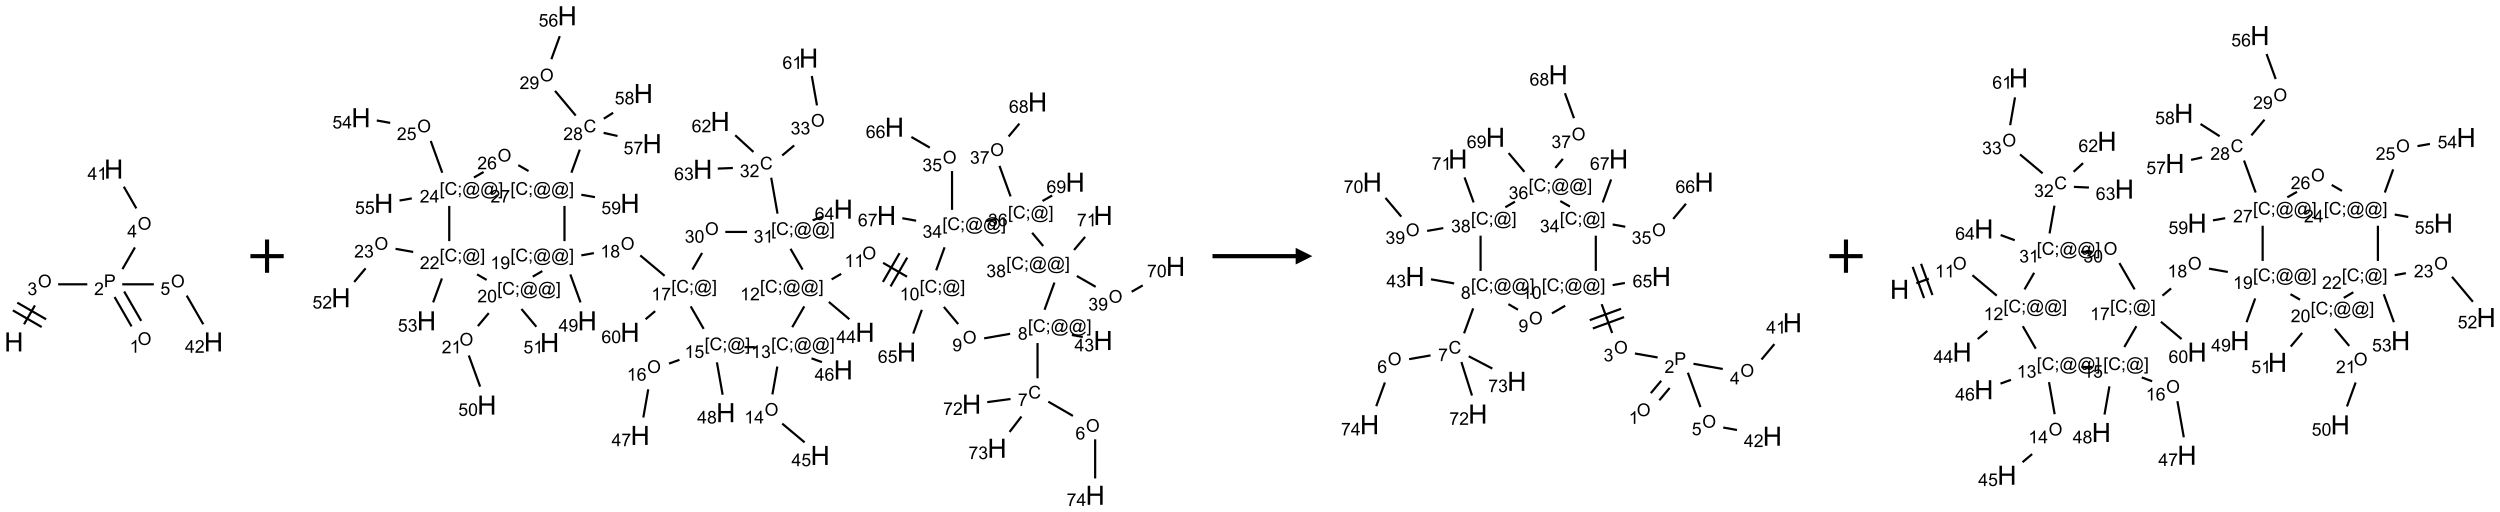 <?xml version="1.0" encoding="UTF-8"?>
<svg xmlns="http://www.w3.org/2000/svg" xmlns:xlink="http://www.w3.org/1999/xlink" width="1503" height="308" viewBox="0 0 1503 308">
<defs>
<g>
<g id="glyph-0-0">
<path d="M 2 0 L 2 -10 L 10 -10 L 10 0 Z M 2.25 -0.25 L 9.75 -0.25 L 9.75 -9.75 L 2.25 -9.75 Z M 2.25 -0.25 "/>
</g>
<g id="glyph-0-1">
<path d="M 1.281 0 L 1.281 -11.453 L 2.797 -11.453 L 2.797 -6.75 L 8.75 -6.75 L 8.75 -11.453 L 10.266 -11.453 L 10.266 0 L 8.75 0 L 8.75 -5.398 L 2.797 -5.398 L 2.797 0 Z M 1.281 0 "/>
</g>
<g id="glyph-1-0">
<path d="M 1.332 0 L 1.332 -6.668 L 6.668 -6.668 L 6.668 0 Z M 1.5 -0.168 L 6.5 -0.168 L 6.5 -6.5 L 1.5 -6.5 Z M 1.5 -0.168 "/>
</g>
<g id="glyph-1-1">
<path d="M 0.516 -3.719 C 0.516 -4.984 0.855 -5.977 1.535 -6.695 C 2.215 -7.414 3.094 -7.77 4.172 -7.77 C 4.875 -7.77 5.512 -7.602 6.078 -7.266 C 6.645 -6.93 7.074 -6.461 7.371 -5.855 C 7.668 -5.254 7.816 -4.57 7.816 -3.809 C 7.816 -3.035 7.66 -2.34 7.348 -1.73 C 7.035 -1.117 6.594 -0.656 6.02 -0.34 C 5.449 -0.027 4.828 0.129 4.168 0.129 C 3.449 0.129 2.805 -0.043 2.238 -0.391 C 1.672 -0.738 1.246 -1.211 0.953 -1.812 C 0.66 -2.414 0.516 -3.047 0.516 -3.719 Z M 1.559 -3.703 C 1.559 -2.781 1.805 -2.059 2.301 -1.527 C 2.793 -1 3.414 -0.734 4.16 -0.734 C 4.922 -0.734 5.547 -1 6.039 -1.535 C 6.531 -2.07 6.777 -2.828 6.777 -3.812 C 6.777 -4.434 6.672 -4.977 6.461 -5.441 C 6.25 -5.902 5.945 -6.262 5.539 -6.52 C 5.133 -6.773 4.68 -6.902 4.176 -6.902 C 3.461 -6.902 2.848 -6.656 2.332 -6.164 C 1.816 -5.672 1.559 -4.852 1.559 -3.703 Z M 1.559 -3.703 "/>
</g>
<g id="glyph-1-2">
<path d="M 0.449 -2.016 L 1.387 -2.141 C 1.492 -1.609 1.676 -1.227 1.934 -0.992 C 2.191 -0.758 2.508 -0.641 2.879 -0.641 C 3.32 -0.641 3.695 -0.793 3.996 -1.098 C 4.301 -1.402 4.453 -1.781 4.453 -2.234 C 4.453 -2.664 4.312 -3.02 4.031 -3.301 C 3.75 -3.578 3.391 -3.719 2.957 -3.719 C 2.781 -3.719 2.562 -3.684 2.297 -3.613 L 2.402 -4.438 C 2.465 -4.43 2.516 -4.426 2.551 -4.426 C 2.949 -4.426 3.312 -4.531 3.629 -4.738 C 3.949 -4.949 4.109 -5.27 4.109 -5.703 C 4.109 -6.047 3.992 -6.332 3.762 -6.559 C 3.527 -6.785 3.227 -6.895 2.859 -6.895 C 2.496 -6.895 2.191 -6.781 1.949 -6.551 C 1.707 -6.324 1.547 -5.98 1.48 -5.52 L 0.543 -5.688 C 0.656 -6.316 0.918 -6.805 1.324 -7.148 C 1.73 -7.492 2.234 -7.668 2.84 -7.668 C 3.254 -7.668 3.641 -7.578 3.988 -7.398 C 4.34 -7.219 4.609 -6.977 4.793 -6.668 C 4.98 -6.359 5.074 -6.031 5.074 -5.684 C 5.074 -5.352 4.984 -5.051 4.809 -4.781 C 4.629 -4.512 4.367 -4.297 4.02 -4.137 C 4.473 -4.031 4.824 -3.816 5.074 -3.488 C 5.324 -3.16 5.449 -2.75 5.449 -2.254 C 5.449 -1.59 5.203 -1.023 4.719 -0.559 C 4.234 -0.098 3.617 0.137 2.875 0.137 C 2.203 0.137 1.648 -0.062 1.207 -0.465 C 0.762 -0.863 0.512 -1.379 0.449 -2.016 Z M 0.449 -2.016 "/>
</g>
<g id="glyph-1-3">
<path d="M 0.824 0 L 0.824 -7.637 L 3.703 -7.637 C 4.211 -7.637 4.598 -7.609 4.863 -7.562 C 5.238 -7.5 5.555 -7.383 5.809 -7.207 C 6.062 -7.031 6.266 -6.785 6.418 -6.469 C 6.574 -6.152 6.652 -5.805 6.652 -5.426 C 6.652 -4.777 6.445 -4.227 6.031 -3.777 C 5.617 -3.328 4.871 -3.105 3.793 -3.105 L 1.832 -3.105 L 1.832 0 Z M 1.832 -4.004 L 3.809 -4.004 C 4.461 -4.004 4.922 -4.125 5.199 -4.371 C 5.473 -4.613 5.609 -4.953 5.609 -5.395 C 5.609 -5.715 5.527 -5.988 5.367 -6.215 C 5.207 -6.441 4.992 -6.594 4.73 -6.668 C 4.559 -6.711 4.246 -6.734 3.785 -6.734 L 1.832 -6.734 Z M 1.832 -4.004 "/>
</g>
<g id="glyph-1-4">
<path d="M 5.371 -0.902 L 5.371 0 L 0.324 0 C 0.316 -0.227 0.352 -0.441 0.434 -0.652 C 0.562 -0.996 0.766 -1.332 1.051 -1.668 C 1.332 -2 1.742 -2.387 2.277 -2.824 C 3.105 -3.504 3.668 -4.043 3.957 -4.441 C 4.25 -4.84 4.395 -5.215 4.395 -5.566 C 4.395 -5.938 4.262 -6.254 3.996 -6.508 C 3.73 -6.762 3.387 -6.891 2.957 -6.891 C 2.508 -6.891 2.145 -6.754 1.875 -6.484 C 1.605 -6.215 1.469 -5.84 1.465 -5.359 L 0.5 -5.457 C 0.566 -6.176 0.812 -6.727 1.246 -7.102 C 1.676 -7.477 2.254 -7.668 2.98 -7.668 C 3.711 -7.668 4.293 -7.465 4.719 -7.059 C 5.145 -6.652 5.359 -6.148 5.359 -5.547 C 5.359 -5.242 5.297 -4.941 5.172 -4.645 C 5.047 -4.352 4.84 -4.039 4.551 -3.715 C 4.262 -3.387 3.777 -2.938 3.105 -2.371 C 2.543 -1.898 2.18 -1.578 2.02 -1.41 C 1.859 -1.242 1.73 -1.07 1.625 -0.902 Z M 5.371 -0.902 "/>
</g>
<g id="glyph-1-5">
<path d="M 3.973 0 L 3.035 0 L 3.035 -5.973 C 2.809 -5.758 2.516 -5.543 2.148 -5.328 C 1.781 -5.113 1.453 -4.953 1.16 -4.844 L 1.16 -5.75 C 1.684 -5.996 2.145 -6.297 2.535 -6.645 C 2.93 -6.996 3.207 -7.336 3.371 -7.668 L 3.973 -7.668 Z M 3.973 0 "/>
</g>
<g id="glyph-1-6">
<path d="M 3.449 0 L 3.449 -1.828 L 0.137 -1.828 L 0.137 -2.688 L 3.621 -7.637 L 4.387 -7.637 L 4.387 -2.688 L 5.418 -2.688 L 5.418 -1.828 L 4.387 -1.828 L 4.387 0 Z M 3.449 -2.688 L 3.449 -6.129 L 1.059 -2.688 Z M 3.449 -2.688 "/>
</g>
<g id="glyph-1-7">
<path d="M 0.441 -2 L 1.426 -2.082 C 1.5 -1.605 1.668 -1.242 1.934 -1.004 C 2.199 -0.762 2.52 -0.641 2.895 -0.641 C 3.348 -0.641 3.73 -0.812 4.043 -1.152 C 4.355 -1.492 4.512 -1.941 4.512 -2.504 C 4.512 -3.039 4.359 -3.461 4.059 -3.77 C 3.758 -4.078 3.367 -4.234 2.879 -4.234 C 2.578 -4.234 2.305 -4.164 2.062 -4.027 C 1.82 -3.891 1.629 -3.715 1.488 -3.496 L 0.609 -3.609 L 1.348 -7.531 L 5.145 -7.531 L 5.145 -6.637 L 2.098 -6.637 L 1.688 -4.582 C 2.145 -4.902 2.625 -5.062 3.129 -5.062 C 3.797 -5.062 4.359 -4.832 4.816 -4.371 C 5.277 -3.91 5.504 -3.312 5.504 -2.59 C 5.504 -1.898 5.305 -1.301 4.902 -0.797 C 4.41 -0.18 3.742 0.129 2.895 0.129 C 2.199 0.129 1.633 -0.062 1.195 -0.453 C 0.758 -0.844 0.504 -1.359 0.441 -2 Z M 0.441 -2 "/>
</g>
<g id="glyph-1-8">
<path d="M 5.309 -5.766 L 4.375 -5.691 C 4.293 -6.059 4.172 -6.328 4.02 -6.496 C 3.766 -6.762 3.453 -6.895 3.082 -6.895 C 2.785 -6.895 2.523 -6.812 2.297 -6.645 C 2 -6.43 1.77 -6.117 1.598 -5.703 C 1.43 -5.289 1.34 -4.703 1.332 -3.938 C 1.559 -4.281 1.836 -4.535 2.16 -4.703 C 2.488 -4.871 2.828 -4.953 3.188 -4.953 C 3.812 -4.953 4.344 -4.723 4.785 -4.262 C 5.223 -3.801 5.441 -3.207 5.441 -2.48 C 5.441 -2 5.34 -1.555 5.133 -1.145 C 4.926 -0.73 4.641 -0.418 4.281 -0.199 C 3.922 0.02 3.512 0.129 3.051 0.129 C 2.27 0.129 1.633 -0.156 1.141 -0.73 C 0.648 -1.305 0.402 -2.254 0.402 -3.574 C 0.402 -5.051 0.672 -6.121 1.219 -6.793 C 1.695 -7.375 2.336 -7.668 3.141 -7.668 C 3.742 -7.668 4.234 -7.5 4.617 -7.16 C 5 -6.824 5.23 -6.359 5.309 -5.766 Z M 1.48 -2.473 C 1.48 -2.152 1.547 -1.844 1.684 -1.547 C 1.82 -1.25 2.016 -1.027 2.262 -0.871 C 2.508 -0.719 2.766 -0.641 3.035 -0.641 C 3.434 -0.641 3.773 -0.801 4.059 -1.121 C 4.344 -1.441 4.484 -1.875 4.484 -2.422 C 4.484 -2.949 4.344 -3.367 4.062 -3.668 C 3.781 -3.973 3.426 -4.125 3 -4.125 C 2.578 -4.125 2.219 -3.973 1.922 -3.668 C 1.625 -3.363 1.48 -2.969 1.48 -2.473 Z M 1.48 -2.473 "/>
</g>
<g id="glyph-1-9">
<path d="M 6.27 -2.676 L 7.281 -2.422 C 7.07 -1.594 6.688 -0.961 6.137 -0.523 C 5.586 -0.086 4.914 0.129 4.121 0.129 C 3.297 0.129 2.629 -0.039 2.113 -0.371 C 1.598 -0.707 1.203 -1.191 0.934 -1.828 C 0.664 -2.465 0.531 -3.145 0.531 -3.875 C 0.531 -4.672 0.684 -5.363 0.988 -5.957 C 1.293 -6.547 1.723 -6.996 2.285 -7.305 C 2.844 -7.613 3.461 -7.766 4.137 -7.766 C 4.898 -7.766 5.543 -7.57 6.062 -7.184 C 6.582 -6.793 6.945 -6.246 7.152 -5.543 L 6.156 -5.309 C 5.98 -5.863 5.723 -6.266 5.387 -6.52 C 5.051 -6.773 4.625 -6.902 4.113 -6.902 C 3.527 -6.902 3.039 -6.762 2.645 -6.48 C 2.25 -6.199 1.973 -5.82 1.812 -5.348 C 1.652 -4.871 1.574 -4.383 1.574 -3.879 C 1.574 -3.23 1.668 -2.664 1.855 -2.18 C 2.047 -1.695 2.34 -1.332 2.738 -1.094 C 3.137 -0.855 3.57 -0.734 4.035 -0.734 C 4.602 -0.734 5.082 -0.898 5.473 -1.223 C 5.867 -1.551 6.133 -2.035 6.27 -2.676 Z M 6.27 -2.676 "/>
</g>
<g id="glyph-1-10">
<path d="M 0.504 -6.637 L 0.504 -7.535 L 5.449 -7.535 L 5.449 -6.809 C 4.961 -6.289 4.48 -5.602 4.004 -4.746 C 3.527 -3.887 3.156 -3.004 2.895 -2.098 C 2.707 -1.461 2.59 -0.762 2.535 0 L 1.574 0 C 1.582 -0.602 1.703 -1.328 1.926 -2.176 C 2.152 -3.027 2.477 -3.848 2.898 -4.637 C 3.32 -5.426 3.77 -6.094 4.246 -6.637 Z M 0.504 -6.637 "/>
</g>
<g id="glyph-1-11">
<path d="M 0.723 2.121 L 0.723 -7.637 L 2.793 -7.637 L 2.793 -6.859 L 1.66 -6.859 L 1.66 1.344 L 2.793 1.344 L 2.793 2.121 Z M 0.723 2.121 "/>
</g>
<g id="glyph-1-12">
<path d="M 0.949 -4.465 L 0.949 -5.531 L 2.016 -5.531 L 2.016 -4.465 Z M 0.949 0 L 0.949 -1.066 L 2.016 -1.066 L 2.016 0 C 2.016 0.391 1.945 0.711 1.809 0.949 C 1.668 1.191 1.449 1.379 1.145 1.512 L 0.887 1.109 C 1.082 1.023 1.23 0.895 1.324 0.727 C 1.418 0.559 1.469 0.316 1.48 0 Z M 0.949 0 "/>
</g>
<g id="glyph-1-13">
<path d="M 6.047 -0.848 C 5.82 -0.59 5.57 -0.379 5.289 -0.223 C 5.008 -0.062 4.73 0.016 4.449 0.016 C 4.141 0.016 3.84 -0.074 3.547 -0.254 C 3.254 -0.434 3.02 -0.715 2.836 -1.09 C 2.652 -1.465 2.562 -1.875 2.562 -2.324 C 2.562 -2.875 2.703 -3.43 2.988 -3.98 C 3.27 -4.535 3.621 -4.953 4.043 -5.23 C 4.461 -5.508 4.871 -5.645 5.266 -5.645 C 5.566 -5.645 5.855 -5.566 6.129 -5.41 C 6.402 -5.25 6.641 -5.012 6.84 -4.688 L 7.016 -5.496 L 7.949 -5.496 L 7.199 -2 C 7.094 -1.516 7.043 -1.246 7.043 -1.191 C 7.043 -1.098 7.078 -1.02 7.148 -0.949 C 7.219 -0.883 7.305 -0.848 7.406 -0.848 C 7.59 -0.848 7.832 -0.953 8.129 -1.168 C 8.527 -1.445 8.84 -1.816 9.07 -2.285 C 9.301 -2.75 9.418 -3.234 9.418 -3.73 C 9.418 -4.309 9.27 -4.852 8.973 -5.355 C 8.676 -5.859 8.23 -6.262 7.645 -6.562 C 7.055 -6.863 6.406 -7.016 5.691 -7.016 C 4.879 -7.016 4.137 -6.824 3.465 -6.445 C 2.793 -6.066 2.273 -5.52 1.902 -4.809 C 1.535 -4.098 1.348 -3.34 1.348 -2.527 C 1.348 -1.676 1.535 -0.941 1.902 -0.328 C 2.273 0.285 2.809 0.742 3.508 1.035 C 4.207 1.328 4.984 1.473 5.832 1.473 C 6.742 1.473 7.504 1.32 8.121 1.016 C 8.734 0.711 9.195 0.34 9.5 -0.098 L 10.441 -0.098 C 10.266 0.266 9.961 0.637 9.531 1.016 C 9.102 1.395 8.59 1.695 7.996 1.914 C 7.402 2.133 6.688 2.246 5.848 2.246 C 5.078 2.246 4.367 2.145 3.715 1.949 C 3.066 1.75 2.512 1.453 2.051 1.055 C 1.594 0.656 1.25 0.199 1.016 -0.316 C 0.723 -0.973 0.578 -1.684 0.578 -2.441 C 0.578 -3.289 0.75 -4.098 1.098 -4.863 C 1.523 -5.805 2.125 -6.527 2.902 -7.027 C 3.684 -7.527 4.629 -7.777 5.738 -7.777 C 6.602 -7.777 7.375 -7.602 8.059 -7.246 C 8.746 -6.895 9.285 -6.371 9.684 -5.672 C 10.02 -5.07 10.188 -4.418 10.188 -3.715 C 10.188 -2.707 9.832 -1.812 9.125 -1.031 C 8.492 -0.328 7.801 0.02 7.051 0.02 C 6.812 0.02 6.617 -0.016 6.473 -0.09 C 6.324 -0.16 6.215 -0.266 6.145 -0.402 C 6.102 -0.488 6.066 -0.637 6.047 -0.848 Z M 3.527 -2.262 C 3.527 -1.785 3.641 -1.414 3.863 -1.152 C 4.09 -0.887 4.348 -0.754 4.641 -0.754 C 4.836 -0.754 5.039 -0.812 5.254 -0.93 C 5.469 -1.047 5.676 -1.219 5.871 -1.449 C 6.066 -1.676 6.23 -1.969 6.355 -2.32 C 6.48 -2.672 6.543 -3.027 6.543 -3.379 C 6.543 -3.852 6.426 -4.219 6.191 -4.48 C 5.957 -4.738 5.672 -4.871 5.332 -4.871 C 5.109 -4.871 4.902 -4.812 4.707 -4.699 C 4.512 -4.586 4.32 -4.406 4.137 -4.156 C 3.953 -3.906 3.805 -3.602 3.691 -3.246 C 3.582 -2.887 3.527 -2.559 3.527 -2.262 Z M 3.527 -2.262 "/>
</g>
<g id="glyph-1-14">
<path d="M 2.27 2.121 L 0.203 2.121 L 0.203 1.344 L 1.332 1.344 L 1.332 -6.859 L 0.203 -6.859 L 0.203 -7.637 L 2.27 -7.637 Z M 2.27 2.121 "/>
</g>
<g id="glyph-1-15">
<path d="M 1.887 -4.141 C 1.496 -4.281 1.207 -4.484 1.02 -4.75 C 0.832 -5.016 0.738 -5.328 0.738 -5.699 C 0.738 -6.254 0.938 -6.719 1.34 -7.098 C 1.738 -7.477 2.27 -7.668 2.934 -7.668 C 3.598 -7.668 4.137 -7.473 4.543 -7.086 C 4.949 -6.699 5.152 -6.227 5.152 -5.672 C 5.152 -5.316 5.059 -5.008 4.871 -4.746 C 4.688 -4.484 4.406 -4.281 4.027 -4.141 C 4.496 -3.988 4.852 -3.742 5.098 -3.402 C 5.34 -3.062 5.465 -2.656 5.465 -2.184 C 5.465 -1.531 5.234 -0.98 4.77 -0.535 C 4.309 -0.09 3.703 0.129 2.949 0.129 C 2.195 0.129 1.586 -0.094 1.125 -0.539 C 0.664 -0.984 0.434 -1.543 0.434 -2.207 C 0.434 -2.703 0.559 -3.121 0.809 -3.457 C 1.062 -3.793 1.422 -4.02 1.887 -4.141 Z M 1.699 -5.73 C 1.699 -5.367 1.812 -5.074 2.047 -4.844 C 2.281 -4.613 2.582 -4.5 2.953 -4.5 C 3.312 -4.5 3.609 -4.613 3.84 -4.84 C 4.07 -5.066 4.188 -5.348 4.188 -5.676 C 4.188 -6.02 4.07 -6.309 3.832 -6.543 C 3.594 -6.777 3.297 -6.895 2.941 -6.895 C 2.586 -6.895 2.289 -6.781 2.051 -6.551 C 1.816 -6.324 1.699 -6.047 1.699 -5.73 Z M 1.395 -2.203 C 1.395 -1.938 1.461 -1.676 1.586 -1.426 C 1.711 -1.176 1.902 -0.984 2.152 -0.848 C 2.402 -0.711 2.672 -0.641 2.957 -0.641 C 3.406 -0.641 3.777 -0.785 4.066 -1.074 C 4.359 -1.363 4.504 -1.727 4.504 -2.172 C 4.504 -2.625 4.355 -2.996 4.055 -3.293 C 3.754 -3.586 3.379 -3.734 2.926 -3.734 C 2.484 -3.734 2.121 -3.59 1.832 -3.297 C 1.543 -3.004 1.395 -2.641 1.395 -2.203 Z M 1.395 -2.203 "/>
</g>
<g id="glyph-1-16">
<path d="M 0.582 -1.766 L 1.484 -1.848 C 1.562 -1.426 1.707 -1.117 1.922 -0.926 C 2.137 -0.734 2.414 -0.641 2.75 -0.641 C 3.039 -0.641 3.289 -0.707 3.508 -0.84 C 3.727 -0.973 3.902 -1.148 4.043 -1.367 C 4.18 -1.586 4.297 -1.887 4.391 -2.262 C 4.484 -2.637 4.531 -3.016 4.531 -3.406 C 4.531 -3.449 4.531 -3.512 4.527 -3.594 C 4.34 -3.297 4.082 -3.055 3.758 -2.867 C 3.434 -2.68 3.082 -2.59 2.703 -2.59 C 2.07 -2.59 1.535 -2.816 1.098 -3.277 C 0.66 -3.734 0.441 -4.34 0.441 -5.09 C 0.441 -5.863 0.672 -6.484 1.129 -6.957 C 1.586 -7.43 2.156 -7.668 2.844 -7.668 C 3.34 -7.668 3.793 -7.531 4.207 -7.266 C 4.617 -7 4.93 -6.617 5.145 -6.121 C 5.355 -5.629 5.465 -4.91 5.465 -3.973 C 5.465 -2.996 5.359 -2.223 5.145 -1.645 C 4.934 -1.066 4.617 -0.625 4.199 -0.324 C 3.781 -0.02 3.293 0.129 2.73 0.129 C 2.133 0.129 1.645 -0.035 1.266 -0.367 C 0.887 -0.699 0.66 -1.164 0.582 -1.766 Z M 4.422 -5.137 C 4.422 -5.676 4.277 -6.102 3.992 -6.418 C 3.707 -6.734 3.359 -6.891 2.957 -6.891 C 2.543 -6.891 2.18 -6.719 1.871 -6.379 C 1.562 -6.039 1.406 -5.598 1.406 -5.059 C 1.406 -4.57 1.555 -4.176 1.848 -3.871 C 2.141 -3.566 2.5 -3.418 2.934 -3.418 C 3.367 -3.418 3.723 -3.57 4.004 -3.871 C 4.281 -4.176 4.422 -4.598 4.422 -5.137 Z M 4.422 -5.137 "/>
</g>
<g id="glyph-1-17">
<path d="M 0.441 -3.766 C 0.441 -4.668 0.535 -5.395 0.723 -5.945 C 0.906 -6.496 1.184 -6.922 1.551 -7.219 C 1.918 -7.516 2.375 -7.668 2.934 -7.668 C 3.344 -7.668 3.703 -7.586 4.012 -7.418 C 4.32 -7.254 4.574 -7.016 4.777 -6.707 C 4.977 -6.395 5.137 -6.016 5.25 -5.57 C 5.363 -5.125 5.422 -4.523 5.422 -3.766 C 5.422 -2.871 5.328 -2.148 5.145 -1.598 C 4.961 -1.047 4.688 -0.621 4.32 -0.32 C 3.953 -0.02 3.492 0.129 2.934 0.129 C 2.195 0.129 1.617 -0.133 1.199 -0.66 C 0.695 -1.297 0.441 -2.332 0.441 -3.766 Z M 1.406 -3.766 C 1.406 -2.512 1.555 -1.68 1.848 -1.262 C 2.141 -0.848 2.5 -0.641 2.934 -0.641 C 3.363 -0.641 3.727 -0.848 4.02 -1.266 C 4.312 -1.684 4.457 -2.516 4.457 -3.766 C 4.457 -5.023 4.312 -5.859 4.02 -6.27 C 3.727 -6.684 3.359 -6.891 2.922 -6.891 C 2.492 -6.891 2.148 -6.707 1.891 -6.344 C 1.566 -5.879 1.406 -5.02 1.406 -3.766 Z M 1.406 -3.766 "/>
</g>
</g>
</defs>
<path fill="none" stroke-width="0.033" stroke-linecap="butt" stroke-linejoin="miter" stroke="rgb(0%, 0%, 0%)" stroke-opacity="1" stroke-miterlimit="10" d="M 0.153 2.333 L 0.317 2.049 " transform="matrix(40, 0, 0, 40, 8.326, 101.643)"/>
<path fill="none" stroke-width="0.033" stroke-linecap="butt" stroke-linejoin="miter" stroke="rgb(0%, 0%, 0%)" stroke-opacity="1" stroke-miterlimit="10" d="M 0.485 2.258 L 0.052 2.008 " transform="matrix(40, 0, 0, 40, 8.326, 101.643)"/>
<path fill="none" stroke-width="0.033" stroke-linecap="butt" stroke-linejoin="miter" stroke="rgb(0%, 0%, 0%)" stroke-opacity="1" stroke-miterlimit="10" d="M 0.418 2.374 L -0.015 2.124 " transform="matrix(40, 0, 0, 40, 8.326, 101.643)"/>
<path fill="none" stroke-width="0.033" stroke-linecap="butt" stroke-linejoin="miter" stroke="rgb(0%, 0%, 0%)" stroke-opacity="1" stroke-miterlimit="10" d="M 0.666 1.732 L 1.104 1.732 " transform="matrix(40, 0, 0, 40, 8.326, 101.643)"/>
<path fill="none" stroke-width="0.033" stroke-linecap="butt" stroke-linejoin="miter" stroke="rgb(0%, 0%, 0%)" stroke-opacity="1" stroke-miterlimit="10" d="M 1.514 1.923 L 1.769 2.365 " transform="matrix(40, 0, 0, 40, 8.326, 101.643)"/>
<path fill="none" stroke-width="0.033" stroke-linecap="butt" stroke-linejoin="miter" stroke="rgb(0%, 0%, 0%)" stroke-opacity="1" stroke-miterlimit="10" d="M 1.658 1.84 L 1.914 2.282 " transform="matrix(40, 0, 0, 40, 8.326, 101.643)"/>
<path fill="none" stroke-width="0.033" stroke-linecap="butt" stroke-linejoin="miter" stroke="rgb(0%, 0%, 0%)" stroke-opacity="1" stroke-miterlimit="10" d="M 1.632 1.504 L 1.82 1.178 " transform="matrix(40, 0, 0, 40, 8.326, 101.643)"/>
<path fill="none" stroke-width="0.033" stroke-linecap="butt" stroke-linejoin="miter" stroke="rgb(0%, 0%, 0%)" stroke-opacity="1" stroke-miterlimit="10" d="M 1.841 0.591 L 1.653 0.265 " transform="matrix(40, 0, 0, 40, 8.326, 101.643)"/>
<path fill="none" stroke-width="0.033" stroke-linecap="butt" stroke-linejoin="miter" stroke="rgb(0%, 0%, 0%)" stroke-opacity="1" stroke-miterlimit="10" d="M 1.629 1.732 L 2.104 1.732 " transform="matrix(40, 0, 0, 40, 8.326, 101.643)"/>
<path fill="none" stroke-width="0.033" stroke-linecap="butt" stroke-linejoin="miter" stroke="rgb(0%, 0%, 0%)" stroke-opacity="1" stroke-miterlimit="10" d="M 2.598 1.902 L 2.847 2.333 " transform="matrix(40, 0, 0, 40, 8.326, 101.643)"/>
<g fill="rgb(0%, 0%, 0%)" fill-opacity="1">
<use xlink:href="#glyph-0-1" x="2.555" y="211.293"/>
</g>
<g fill="rgb(0%, 0%, 0%)" fill-opacity="1">
<use xlink:href="#glyph-1-1" x="22.75" y="172.773"/>
</g>
<g fill="rgb(0%, 0%, 0%)" fill-opacity="1">
<use xlink:href="#glyph-1-2" x="16.48" y="177.406"/>
</g>
<g fill="rgb(0%, 0%, 0%)" fill-opacity="1">
<use xlink:href="#glyph-1-3" x="62.441" y="172.637"/>
</g>
<g fill="rgb(0%, 0%, 0%)" fill-opacity="1">
<use xlink:href="#glyph-1-4" x="56.562" y="177.406"/>
</g>
<g fill="rgb(0%, 0%, 0%)" fill-opacity="1">
<use xlink:href="#glyph-1-1" x="82.75" y="207.414"/>
</g>
<g fill="rgb(0%, 0%, 0%)" fill-opacity="1">
<use xlink:href="#glyph-1-5" x="77.953" y="212.047"/>
</g>
<g fill="rgb(0%, 0%, 0%)" fill-opacity="1">
<use xlink:href="#glyph-1-1" x="82.75" y="138.133"/>
</g>
<g fill="rgb(0%, 0%, 0%)" fill-opacity="1">
<use xlink:href="#glyph-1-6" x="76.512" y="142.734"/>
</g>
<g fill="rgb(0%, 0%, 0%)" fill-opacity="1">
<use xlink:href="#glyph-0-1" x="62.555" y="107.371"/>
</g>
<g fill="rgb(0%, 0%, 0%)" fill-opacity="1">
<use xlink:href="#glyph-1-6" x="52.594" y="108.164"/>
<use xlink:href="#glyph-1-5" x="58.526" y="108.164"/>
</g>
<g fill="rgb(0%, 0%, 0%)" fill-opacity="1">
<use xlink:href="#glyph-1-1" x="102.75" y="172.773"/>
</g>
<g fill="rgb(0%, 0%, 0%)" fill-opacity="1">
<use xlink:href="#glyph-1-7" x="96.422" y="177.273"/>
</g>
<g fill="rgb(0%, 0%, 0%)" fill-opacity="1">
<use xlink:href="#glyph-0-1" x="122.555" y="211.293"/>
</g>
<g fill="rgb(0%, 0%, 0%)" fill-opacity="1">
<use xlink:href="#glyph-1-6" x="111.199" y="212.086"/>
<use xlink:href="#glyph-1-4" x="117.132" y="212.086"/>
</g>
<path fill="none" stroke-width="0.062" stroke-linecap="butt" stroke-linejoin="miter" stroke="rgb(0%, 0%, 0%)" stroke-opacity="1" stroke-miterlimit="10" d="M -0 0 L 0.5 0 M 0.25 -0.25 L 0.25 0.25 " transform="matrix(40, 0, 0, 40, 150.549, 154)"/>
<path fill="none" stroke-width="0.033" stroke-linecap="butt" stroke-linejoin="miter" stroke="rgb(0%, 0%, 0%)" stroke-opacity="1" stroke-miterlimit="10" d="M 11.002 6.014 L 10.632 5.8 " transform="matrix(40, 0, 0, 40, 204.967, 9.48)"/>
<path fill="none" stroke-width="0.033" stroke-linecap="butt" stroke-linejoin="miter" stroke="rgb(0%, 0%, 0%)" stroke-opacity="1" stroke-miterlimit="10" d="M 10.47 5.449 L 10.47 4.919 " transform="matrix(40, 0, 0, 40, 204.967, 9.48)"/>
<path fill="none" stroke-width="0.033" stroke-linecap="butt" stroke-linejoin="miter" stroke="rgb(0%, 0%, 0%)" stroke-opacity="1" stroke-miterlimit="10" d="M 10.986 4.798 L 11.15 4.827 " transform="matrix(40, 0, 0, 40, 204.967, 9.48)"/>
<path fill="none" stroke-width="0.033" stroke-linecap="butt" stroke-linejoin="miter" stroke="rgb(0%, 0%, 0%)" stroke-opacity="1" stroke-miterlimit="10" d="M 10.058 4.78 L 9.668 4.848 " transform="matrix(40, 0, 0, 40, 204.967, 9.48)"/>
<path fill="none" stroke-width="0.033" stroke-linecap="butt" stroke-linejoin="miter" stroke="rgb(0%, 0%, 0%)" stroke-opacity="1" stroke-miterlimit="10" d="M 9.278 4.634 L 9.062 4.376 " transform="matrix(40, 0, 0, 40, 204.967, 9.48)"/>
<path fill="none" stroke-width="0.033" stroke-linecap="butt" stroke-linejoin="miter" stroke="rgb(0%, 0%, 0%)" stroke-opacity="1" stroke-miterlimit="10" d="M 8.508 3.922 L 8.149 3.714 " transform="matrix(40, 0, 0, 40, 204.967, 9.48)"/>
<path fill="none" stroke-width="0.033" stroke-linecap="butt" stroke-linejoin="miter" stroke="rgb(0%, 0%, 0%)" stroke-opacity="1" stroke-miterlimit="10" d="M 8.396 3.568 L 8.146 4.001 " transform="matrix(40, 0, 0, 40, 204.967, 9.48)"/>
<path fill="none" stroke-width="0.033" stroke-linecap="butt" stroke-linejoin="miter" stroke="rgb(0%, 0%, 0%)" stroke-opacity="1" stroke-miterlimit="10" d="M 8.511 3.635 L 8.261 4.068 " transform="matrix(40, 0, 0, 40, 204.967, 9.48)"/>
<path fill="none" stroke-width="0.033" stroke-linecap="butt" stroke-linejoin="miter" stroke="rgb(0%, 0%, 0%)" stroke-opacity="1" stroke-miterlimit="10" d="M 7.519 3.879 L 7.375 3.962 " transform="matrix(40, 0, 0, 40, 204.967, 9.48)"/>
<path fill="none" stroke-width="0.033" stroke-linecap="butt" stroke-linejoin="miter" stroke="rgb(0%, 0%, 0%)" stroke-opacity="1" stroke-miterlimit="10" d="M 7.333 4.301 L 7.642 4.561 " transform="matrix(40, 0, 0, 40, 204.967, 9.48)"/>
<path fill="none" stroke-width="0.033" stroke-linecap="butt" stroke-linejoin="miter" stroke="rgb(0%, 0%, 0%)" stroke-opacity="1" stroke-miterlimit="10" d="M 6.964 4.368 L 6.783 4.681 " transform="matrix(40, 0, 0, 40, 204.967, 9.48)"/>
<path fill="none" stroke-width="0.033" stroke-linecap="butt" stroke-linejoin="miter" stroke="rgb(0%, 0%, 0%)" stroke-opacity="1" stroke-miterlimit="10" d="M 6.559 5.272 L 6.485 5.691 " transform="matrix(40, 0, 0, 40, 204.967, 9.48)"/>
<path fill="none" stroke-width="0.033" stroke-linecap="butt" stroke-linejoin="miter" stroke="rgb(0%, 0%, 0%)" stroke-opacity="1" stroke-miterlimit="10" d="M 6.633 6.13 L 6.969 6.412 " transform="matrix(40, 0, 0, 40, 204.967, 9.48)"/>
<path fill="none" stroke-width="0.033" stroke-linecap="butt" stroke-linejoin="miter" stroke="rgb(0%, 0%, 0%)" stroke-opacity="1" stroke-miterlimit="10" d="M 7.073 5.149 L 7.229 5.206 " transform="matrix(40, 0, 0, 40, 204.967, 9.48)"/>
<path fill="none" stroke-width="0.033" stroke-linecap="butt" stroke-linejoin="miter" stroke="rgb(0%, 0%, 0%)" stroke-opacity="1" stroke-miterlimit="10" d="M 6.233 4.981 L 6.066 4.981 " transform="matrix(40, 0, 0, 40, 204.967, 9.48)"/>
<path fill="none" stroke-width="0.033" stroke-linecap="butt" stroke-linejoin="miter" stroke="rgb(0%, 0%, 0%)" stroke-opacity="1" stroke-miterlimit="10" d="M 5.088 5.171 L 4.931 5.228 " transform="matrix(40, 0, 0, 40, 204.967, 9.48)"/>
<path fill="none" stroke-width="0.033" stroke-linecap="butt" stroke-linejoin="miter" stroke="rgb(0%, 0%, 0%)" stroke-opacity="1" stroke-miterlimit="10" d="M 4.619 5.614 L 4.545 6.038 " transform="matrix(40, 0, 0, 40, 204.967, 9.48)"/>
<path fill="none" stroke-width="0.033" stroke-linecap="butt" stroke-linejoin="miter" stroke="rgb(0%, 0%, 0%)" stroke-opacity="1" stroke-miterlimit="10" d="M 5.651 5.209 L 5.737 5.696 " transform="matrix(40, 0, 0, 40, 204.967, 9.48)"/>
<path fill="none" stroke-width="0.033" stroke-linecap="butt" stroke-linejoin="miter" stroke="rgb(0%, 0%, 0%)" stroke-opacity="1" stroke-miterlimit="10" d="M 5.452 4.706 L 5.257 4.368 " transform="matrix(40, 0, 0, 40, 204.967, 9.48)"/>
<path fill="none" stroke-width="0.033" stroke-linecap="butt" stroke-linejoin="miter" stroke="rgb(0%, 0%, 0%)" stroke-opacity="1" stroke-miterlimit="10" d="M 4.865 3.909 L 4.499 3.602 " transform="matrix(40, 0, 0, 40, 204.967, 9.48)"/>
<path fill="none" stroke-width="0.033" stroke-linecap="butt" stroke-linejoin="miter" stroke="rgb(0%, 0%, 0%)" stroke-opacity="1" stroke-miterlimit="10" d="M 3.802 3.567 L 3.613 3.601 " transform="matrix(40, 0, 0, 40, 204.967, 9.48)"/>
<path fill="none" stroke-width="0.033" stroke-linecap="butt" stroke-linejoin="miter" stroke="rgb(0%, 0%, 0%)" stroke-opacity="1" stroke-miterlimit="10" d="M 3.448 3.888 L 3.601 4.308 " transform="matrix(40, 0, 0, 40, 204.967, 9.48)"/>
<path fill="none" stroke-width="0.033" stroke-linecap="butt" stroke-linejoin="miter" stroke="rgb(0%, 0%, 0%)" stroke-opacity="1" stroke-miterlimit="10" d="M 3.027 3.837 L 2.883 3.921 " transform="matrix(40, 0, 0, 40, 204.967, 9.48)"/>
<path fill="none" stroke-width="0.033" stroke-linecap="butt" stroke-linejoin="miter" stroke="rgb(0%, 0%, 0%)" stroke-opacity="1" stroke-miterlimit="10" d="M 2.222 4.469 L 2.058 4.664 " transform="matrix(40, 0, 0, 40, 204.967, 9.48)"/>
<path fill="none" stroke-width="0.033" stroke-linecap="butt" stroke-linejoin="miter" stroke="rgb(0%, 0%, 0%)" stroke-opacity="1" stroke-miterlimit="10" d="M 1.922 5.106 L 2.092 5.574 " transform="matrix(40, 0, 0, 40, 204.967, 9.48)"/>
<path fill="none" stroke-width="0.033" stroke-linecap="butt" stroke-linejoin="miter" stroke="rgb(0%, 0%, 0%)" stroke-opacity="1" stroke-miterlimit="10" d="M 2.713 4.407 L 2.937 4.674 " transform="matrix(40, 0, 0, 40, 204.967, 9.48)"/>
<path fill="none" stroke-width="0.033" stroke-linecap="butt" stroke-linejoin="miter" stroke="rgb(0%, 0%, 0%)" stroke-opacity="1" stroke-miterlimit="10" d="M 2.19 3.97 L 2.046 3.887 " transform="matrix(40, 0, 0, 40, 204.967, 9.48)"/>
<path fill="none" stroke-width="0.033" stroke-linecap="butt" stroke-linejoin="miter" stroke="rgb(0%, 0%, 0%)" stroke-opacity="1" stroke-miterlimit="10" d="M 1.086 3.55 L 0.821 3.503 " transform="matrix(40, 0, 0, 40, 204.967, 9.48)"/>
<path fill="none" stroke-width="0.033" stroke-linecap="butt" stroke-linejoin="miter" stroke="rgb(0%, 0%, 0%)" stroke-opacity="1" stroke-miterlimit="10" d="M 0.371 3.796 L 0.199 4.001 " transform="matrix(40, 0, 0, 40, 204.967, 9.48)"/>
<path fill="none" stroke-width="0.033" stroke-linecap="butt" stroke-linejoin="miter" stroke="rgb(0%, 0%, 0%)" stroke-opacity="1" stroke-miterlimit="10" d="M 1.518 3.948 L 1.386 4.308 " transform="matrix(40, 0, 0, 40, 204.967, 9.48)"/>
<path fill="none" stroke-width="0.033" stroke-linecap="butt" stroke-linejoin="miter" stroke="rgb(0%, 0%, 0%)" stroke-opacity="1" stroke-miterlimit="10" d="M 1.628 3.387 L 1.628 2.858 " transform="matrix(40, 0, 0, 40, 204.967, 9.48)"/>
<path fill="none" stroke-width="0.033" stroke-linecap="butt" stroke-linejoin="miter" stroke="rgb(0%, 0%, 0%)" stroke-opacity="1" stroke-miterlimit="10" d="M 1.523 2.359 L 1.35 1.882 " transform="matrix(40, 0, 0, 40, 204.967, 9.48)"/>
<path fill="none" stroke-width="0.033" stroke-linecap="butt" stroke-linejoin="miter" stroke="rgb(0%, 0%, 0%)" stroke-opacity="1" stroke-miterlimit="10" d="M 0.741 1.61 L 0.539 1.574 " transform="matrix(40, 0, 0, 40, 204.967, 9.48)"/>
<path fill="none" stroke-width="0.033" stroke-linecap="butt" stroke-linejoin="miter" stroke="rgb(0%, 0%, 0%)" stroke-opacity="1" stroke-miterlimit="10" d="M 1.065 2.745 L 0.881 2.777 " transform="matrix(40, 0, 0, 40, 204.967, 9.48)"/>
<path fill="none" stroke-width="0.033" stroke-linecap="butt" stroke-linejoin="miter" stroke="rgb(0%, 0%, 0%)" stroke-opacity="1" stroke-miterlimit="10" d="M 1.999 2.431 L 2.144 2.348 " transform="matrix(40, 0, 0, 40, 204.967, 9.48)"/>
<path fill="none" stroke-width="0.033" stroke-linecap="butt" stroke-linejoin="miter" stroke="rgb(0%, 0%, 0%)" stroke-opacity="1" stroke-miterlimit="10" d="M 2.666 2.245 L 2.82 2.334 " transform="matrix(40, 0, 0, 40, 204.967, 9.48)"/>
<path fill="none" stroke-width="0.033" stroke-linecap="butt" stroke-linejoin="miter" stroke="rgb(0%, 0%, 0%)" stroke-opacity="1" stroke-miterlimit="10" d="M 3.36 2.858 L 3.36 3.387 " transform="matrix(40, 0, 0, 40, 204.967, 9.48)"/>
<path fill="none" stroke-width="0.033" stroke-linecap="butt" stroke-linejoin="miter" stroke="rgb(0%, 0%, 0%)" stroke-opacity="1" stroke-miterlimit="10" d="M 3.464 2.359 L 3.59 2.011 " transform="matrix(40, 0, 0, 40, 204.967, 9.48)"/>
<path fill="none" stroke-width="0.033" stroke-linecap="butt" stroke-linejoin="miter" stroke="rgb(0%, 0%, 0%)" stroke-opacity="1" stroke-miterlimit="10" d="M 3.529 1.5 L 3.218 1.129 " transform="matrix(40, 0, 0, 40, 204.967, 9.48)"/>
<path fill="none" stroke-width="0.033" stroke-linecap="butt" stroke-linejoin="miter" stroke="rgb(0%, 0%, 0%)" stroke-opacity="1" stroke-miterlimit="10" d="M 3.163 0.653 L 3.289 0.306 " transform="matrix(40, 0, 0, 40, 204.967, 9.48)"/>
<path fill="none" stroke-width="0.033" stroke-linecap="butt" stroke-linejoin="miter" stroke="rgb(0%, 0%, 0%)" stroke-opacity="1" stroke-miterlimit="10" d="M 3.948 1.76 L 4.157 1.807 " transform="matrix(40, 0, 0, 40, 204.967, 9.48)"/>
<path fill="none" stroke-width="0.033" stroke-linecap="butt" stroke-linejoin="miter" stroke="rgb(0%, 0%, 0%)" stroke-opacity="1" stroke-miterlimit="10" d="M 3.951 1.547 L 4.091 1.458 " transform="matrix(40, 0, 0, 40, 204.967, 9.48)"/>
<path fill="none" stroke-width="0.033" stroke-linecap="butt" stroke-linejoin="miter" stroke="rgb(0%, 0%, 0%)" stroke-opacity="1" stroke-miterlimit="10" d="M 3.613 2.69 L 3.818 2.726 " transform="matrix(40, 0, 0, 40, 204.967, 9.48)"/>
<path fill="none" stroke-width="0.033" stroke-linecap="butt" stroke-linejoin="miter" stroke="rgb(0%, 0%, 0%)" stroke-opacity="1" stroke-miterlimit="10" d="M 4.723 4.439 L 4.579 4.561 " transform="matrix(40, 0, 0, 40, 204.967, 9.48)"/>
<path fill="none" stroke-width="0.033" stroke-linecap="butt" stroke-linejoin="miter" stroke="rgb(0%, 0%, 0%)" stroke-opacity="1" stroke-miterlimit="10" d="M 5.283 3.815 L 5.428 3.565 " transform="matrix(40, 0, 0, 40, 204.967, 9.48)"/>
<path fill="none" stroke-width="0.033" stroke-linecap="butt" stroke-linejoin="miter" stroke="rgb(0%, 0%, 0%)" stroke-opacity="1" stroke-miterlimit="10" d="M 5.777 3.249 L 6.104 3.249 " transform="matrix(40, 0, 0, 40, 204.967, 9.48)"/>
<path fill="none" stroke-width="0.033" stroke-linecap="butt" stroke-linejoin="miter" stroke="rgb(0%, 0%, 0%)" stroke-opacity="1" stroke-miterlimit="10" d="M 6.757 3.502 L 6.938 3.815 " transform="matrix(40, 0, 0, 40, 204.967, 9.48)"/>
<path fill="none" stroke-width="0.033" stroke-linecap="butt" stroke-linejoin="miter" stroke="rgb(0%, 0%, 0%)" stroke-opacity="1" stroke-miterlimit="10" d="M 6.562 2.974 L 6.467 2.434 " transform="matrix(40, 0, 0, 40, 204.967, 9.48)"/>
<path fill="none" stroke-width="0.033" stroke-linecap="butt" stroke-linejoin="miter" stroke="rgb(0%, 0%, 0%)" stroke-opacity="1" stroke-miterlimit="10" d="M 6.632 2.1 L 6.812 1.949 " transform="matrix(40, 0, 0, 40, 204.967, 9.48)"/>
<path fill="none" stroke-width="0.033" stroke-linecap="butt" stroke-linejoin="miter" stroke="rgb(0%, 0%, 0%)" stroke-opacity="1" stroke-miterlimit="10" d="M 7.155 1.347 L 7.077 0.906 " transform="matrix(40, 0, 0, 40, 204.967, 9.48)"/>
<path fill="none" stroke-width="0.033" stroke-linecap="butt" stroke-linejoin="miter" stroke="rgb(0%, 0%, 0%)" stroke-opacity="1" stroke-miterlimit="10" d="M 6.2 2.047 L 5.926 1.796 " transform="matrix(40, 0, 0, 40, 204.967, 9.48)"/>
<path fill="none" stroke-width="0.033" stroke-linecap="butt" stroke-linejoin="miter" stroke="rgb(0%, 0%, 0%)" stroke-opacity="1" stroke-miterlimit="10" d="M 5.891 2.288 L 5.664 2.297 " transform="matrix(40, 0, 0, 40, 204.967, 9.48)"/>
<path fill="none" stroke-width="0.033" stroke-linecap="butt" stroke-linejoin="miter" stroke="rgb(0%, 0%, 0%)" stroke-opacity="1" stroke-miterlimit="10" d="M 7.089 3.074 L 7.246 3.017 " transform="matrix(40, 0, 0, 40, 204.967, 9.48)"/>
<path fill="none" stroke-width="0.033" stroke-linecap="butt" stroke-linejoin="miter" stroke="rgb(0%, 0%, 0%)" stroke-opacity="1" stroke-miterlimit="10" d="M 8.731 4.42 L 8.602 4.777 " transform="matrix(40, 0, 0, 40, 204.967, 9.48)"/>
<path fill="none" stroke-width="0.033" stroke-linecap="butt" stroke-linejoin="miter" stroke="rgb(0%, 0%, 0%)" stroke-opacity="1" stroke-miterlimit="10" d="M 8.947 3.826 L 9.073 3.48 " transform="matrix(40, 0, 0, 40, 204.967, 9.48)"/>
<path fill="none" stroke-width="0.033" stroke-linecap="butt" stroke-linejoin="miter" stroke="rgb(0%, 0%, 0%)" stroke-opacity="1" stroke-miterlimit="10" d="M 9.185 2.917 L 9.185 2.334 " transform="matrix(40, 0, 0, 40, 204.967, 9.48)"/>
<path fill="none" stroke-width="0.033" stroke-linecap="butt" stroke-linejoin="miter" stroke="rgb(0%, 0%, 0%)" stroke-opacity="1" stroke-miterlimit="10" d="M 8.851 1.982 L 8.574 1.822 " transform="matrix(40, 0, 0, 40, 204.967, 9.48)"/>
<path fill="none" stroke-width="0.033" stroke-linecap="butt" stroke-linejoin="miter" stroke="rgb(0%, 0%, 0%)" stroke-opacity="1" stroke-miterlimit="10" d="M 8.645 3.08 L 8.438 3.043 " transform="matrix(40, 0, 0, 40, 204.967, 9.48)"/>
<path fill="none" stroke-width="0.033" stroke-linecap="butt" stroke-linejoin="miter" stroke="rgb(0%, 0%, 0%)" stroke-opacity="1" stroke-miterlimit="10" d="M 9.693 3.085 L 9.857 3.056 " transform="matrix(40, 0, 0, 40, 204.967, 9.48)"/>
<path fill="none" stroke-width="0.033" stroke-linecap="butt" stroke-linejoin="miter" stroke="rgb(0%, 0%, 0%)" stroke-opacity="1" stroke-miterlimit="10" d="M 10.065 2.715 L 9.898 2.256 " transform="matrix(40, 0, 0, 40, 204.967, 9.48)"/>
<path fill="none" stroke-width="0.033" stroke-linecap="butt" stroke-linejoin="miter" stroke="rgb(0%, 0%, 0%)" stroke-opacity="1" stroke-miterlimit="10" d="M 10.035 1.815 L 10.197 1.621 " transform="matrix(40, 0, 0, 40, 204.967, 9.48)"/>
<path fill="none" stroke-width="0.033" stroke-linecap="butt" stroke-linejoin="miter" stroke="rgb(0%, 0%, 0%)" stroke-opacity="1" stroke-miterlimit="10" d="M 10.545 2.784 L 10.69 2.701 " transform="matrix(40, 0, 0, 40, 204.967, 9.48)"/>
<path fill="none" stroke-width="0.033" stroke-linecap="butt" stroke-linejoin="miter" stroke="rgb(0%, 0%, 0%)" stroke-opacity="1" stroke-miterlimit="10" d="M 10.389 3.262 L 10.555 3.461 " transform="matrix(40, 0, 0, 40, 204.967, 9.48)"/>
<path fill="none" stroke-width="0.033" stroke-linecap="butt" stroke-linejoin="miter" stroke="rgb(0%, 0%, 0%)" stroke-opacity="1" stroke-miterlimit="10" d="M 10.724 4.01 L 10.575 4.419 " transform="matrix(40, 0, 0, 40, 204.967, 9.48)"/>
<path fill="none" stroke-width="0.033" stroke-linecap="butt" stroke-linejoin="miter" stroke="rgb(0%, 0%, 0%)" stroke-opacity="1" stroke-miterlimit="10" d="M 11.06 3.911 L 11.344 4.074 " transform="matrix(40, 0, 0, 40, 204.967, 9.48)"/>
<path fill="none" stroke-width="0.033" stroke-linecap="butt" stroke-linejoin="miter" stroke="rgb(0%, 0%, 0%)" stroke-opacity="1" stroke-miterlimit="10" d="M 11.885 4.148 L 12.051 4.052 " transform="matrix(40, 0, 0, 40, 204.967, 9.48)"/>
<path fill="none" stroke-width="0.033" stroke-linecap="butt" stroke-linejoin="miter" stroke="rgb(0%, 0%, 0%)" stroke-opacity="1" stroke-miterlimit="10" d="M 11.019 3.52 L 11.185 3.323 " transform="matrix(40, 0, 0, 40, 204.967, 9.48)"/>
<path fill="none" stroke-width="0.033" stroke-linecap="butt" stroke-linejoin="miter" stroke="rgb(0%, 0%, 0%)" stroke-opacity="1" stroke-miterlimit="10" d="M 10.064 5.76 L 9.714 5.807 " transform="matrix(40, 0, 0, 40, 204.967, 9.48)"/>
<path fill="none" stroke-width="0.033" stroke-linecap="butt" stroke-linejoin="miter" stroke="rgb(0%, 0%, 0%)" stroke-opacity="1" stroke-miterlimit="10" d="M 10.228 6.023 L 10.05 6.255 " transform="matrix(40, 0, 0, 40, 204.967, 9.48)"/>
<path fill="none" stroke-width="0.033" stroke-linecap="butt" stroke-linejoin="miter" stroke="rgb(0%, 0%, 0%)" stroke-opacity="1" stroke-miterlimit="10" d="M 11.336 6.366 L 11.336 6.954 " transform="matrix(40, 0, 0, 40, 204.967, 9.48)"/>
<g fill="rgb(0%, 0%, 0%)" fill-opacity="1">
<use xlink:href="#glyph-1-1" x="652.836" y="259.609"/>
</g>
<g fill="rgb(0%, 0%, 0%)" fill-opacity="1">
<use xlink:href="#glyph-1-8" x="646.574" y="264.238"/>
</g>
<g fill="rgb(0%, 0%, 0%)" fill-opacity="1">
<use xlink:href="#glyph-1-9" x="618.18" y="239.605"/>
</g>
<g fill="rgb(0%, 0%, 0%)" fill-opacity="1">
<use xlink:href="#glyph-1-10" x="611.926" y="244.109"/>
</g>
<g fill="rgb(0%, 0%, 0%)" fill-opacity="1">
<use xlink:href="#glyph-1-11" x="617.984" y="199.613"/>
<use xlink:href="#glyph-1-9" x="620.948" y="199.613"/>
<use xlink:href="#glyph-1-12" x="628.651" y="199.613"/>
<use xlink:href="#glyph-1-13" x="631.615" y="199.613"/>
<use xlink:href="#glyph-1-13" x="642.443" y="199.613"/>
<use xlink:href="#glyph-1-14" x="653.271" y="199.613"/>
</g>
<g fill="rgb(0%, 0%, 0%)" fill-opacity="1">
<use xlink:href="#glyph-1-15" x="611.914" y="204.238"/>
</g>
<g fill="rgb(0%, 0%, 0%)" fill-opacity="1">
<use xlink:href="#glyph-0-1" x="657.391" y="210.434"/>
</g>
<g fill="rgb(0%, 0%, 0%)" fill-opacity="1">
<use xlink:href="#glyph-1-6" x="645.957" y="211.227"/>
<use xlink:href="#glyph-1-2" x="651.889" y="211.227"/>
</g>
<g fill="rgb(0%, 0%, 0%)" fill-opacity="1">
<use xlink:href="#glyph-1-1" x="578.805" y="206.555"/>
</g>
<g fill="rgb(0%, 0%, 0%)" fill-opacity="1">
<use xlink:href="#glyph-1-16" x="572.52" y="211.188"/>
</g>
<g fill="rgb(0%, 0%, 0%)" fill-opacity="1">
<use xlink:href="#glyph-1-11" x="552.879" y="175.914"/>
<use xlink:href="#glyph-1-9" x="555.842" y="175.914"/>
<use xlink:href="#glyph-1-12" x="563.546" y="175.914"/>
<use xlink:href="#glyph-1-13" x="566.509" y="175.914"/>
<use xlink:href="#glyph-1-14" x="577.337" y="175.914"/>
</g>
<g fill="rgb(0%, 0%, 0%)" fill-opacity="1">
<use xlink:href="#glyph-1-5" x="540.918" y="180.543"/>
<use xlink:href="#glyph-1-17" x="546.85" y="180.543"/>
</g>
<g fill="rgb(0%, 0%, 0%)" fill-opacity="1">
<use xlink:href="#glyph-1-1" x="518.449" y="155.91"/>
</g>
<g fill="rgb(0%, 0%, 0%)" fill-opacity="1">
<use xlink:href="#glyph-1-5" x="507.723" y="160.543"/>
<use xlink:href="#glyph-1-5" x="513.655" y="160.543"/>
</g>
<g fill="rgb(0%, 0%, 0%)" fill-opacity="1">
<use xlink:href="#glyph-1-11" x="456.891" y="175.914"/>
<use xlink:href="#glyph-1-9" x="459.854" y="175.914"/>
<use xlink:href="#glyph-1-12" x="467.557" y="175.914"/>
<use xlink:href="#glyph-1-13" x="470.521" y="175.914"/>
<use xlink:href="#glyph-1-13" x="481.349" y="175.914"/>
<use xlink:href="#glyph-1-14" x="492.177" y="175.914"/>
</g>
<g fill="rgb(0%, 0%, 0%)" fill-opacity="1">
<use xlink:href="#glyph-1-5" x="444.98" y="180.543"/>
<use xlink:href="#glyph-1-4" x="450.913" y="180.543"/>
</g>
<g fill="rgb(0%, 0%, 0%)" fill-opacity="1">
<use xlink:href="#glyph-0-1" x="514.258" y="205.504"/>
</g>
<g fill="rgb(0%, 0%, 0%)" fill-opacity="1">
<use xlink:href="#glyph-1-6" x="502.855" y="206.262"/>
<use xlink:href="#glyph-1-6" x="508.788" y="206.262"/>
</g>
<g fill="rgb(0%, 0%, 0%)" fill-opacity="1">
<use xlink:href="#glyph-1-11" x="463.598" y="210.559"/>
<use xlink:href="#glyph-1-9" x="466.561" y="210.559"/>
<use xlink:href="#glyph-1-12" x="474.264" y="210.559"/>
<use xlink:href="#glyph-1-13" x="477.228" y="210.559"/>
<use xlink:href="#glyph-1-13" x="488.056" y="210.559"/>
<use xlink:href="#glyph-1-14" x="498.884" y="210.559"/>
</g>
<g fill="rgb(0%, 0%, 0%)" fill-opacity="1">
<use xlink:href="#glyph-1-5" x="451.609" y="215.184"/>
<use xlink:href="#glyph-1-2" x="457.542" y="215.184"/>
</g>
<g fill="rgb(0%, 0%, 0%)" fill-opacity="1">
<use xlink:href="#glyph-1-1" x="459.688" y="249.945"/>
</g>
<g fill="rgb(0%, 0%, 0%)" fill-opacity="1">
<use xlink:href="#glyph-1-5" x="447.516" y="254.578"/>
<use xlink:href="#glyph-1-6" x="453.448" y="254.578"/>
</g>
<g fill="rgb(0%, 0%, 0%)" fill-opacity="1">
<use xlink:href="#glyph-0-1" x="487.309" y="279.535"/>
</g>
<g fill="rgb(0%, 0%, 0%)" fill-opacity="1">
<use xlink:href="#glyph-1-6" x="475.82" y="280.297"/>
<use xlink:href="#glyph-1-7" x="481.753" y="280.297"/>
</g>
<g fill="rgb(0%, 0%, 0%)" fill-opacity="1">
<use xlink:href="#glyph-0-1" x="501.203" y="228.113"/>
</g>
<g fill="rgb(0%, 0%, 0%)" fill-opacity="1">
<use xlink:href="#glyph-1-6" x="489.773" y="228.906"/>
<use xlink:href="#glyph-1-8" x="495.706" y="228.906"/>
</g>
<g fill="rgb(0%, 0%, 0%)" fill-opacity="1">
<use xlink:href="#glyph-1-11" x="423.598" y="210.559"/>
<use xlink:href="#glyph-1-9" x="426.561" y="210.559"/>
<use xlink:href="#glyph-1-12" x="434.264" y="210.559"/>
<use xlink:href="#glyph-1-13" x="437.228" y="210.559"/>
<use xlink:href="#glyph-1-14" x="448.056" y="210.559"/>
</g>
<g fill="rgb(0%, 0%, 0%)" fill-opacity="1">
<use xlink:href="#glyph-1-5" x="411.551" y="215.184"/>
<use xlink:href="#glyph-1-7" x="417.483" y="215.184"/>
</g>
<g fill="rgb(0%, 0%, 0%)" fill-opacity="1">
<use xlink:href="#glyph-1-1" x="389.043" y="224.234"/>
</g>
<g fill="rgb(0%, 0%, 0%)" fill-opacity="1">
<use xlink:href="#glyph-1-5" x="376.848" y="228.867"/>
<use xlink:href="#glyph-1-8" x="382.78" y="228.867"/>
</g>
<g fill="rgb(0%, 0%, 0%)" fill-opacity="1">
<use xlink:href="#glyph-0-1" x="379.082" y="267.504"/>
</g>
<g fill="rgb(0%, 0%, 0%)" fill-opacity="1">
<use xlink:href="#glyph-1-6" x="367.648" y="268.266"/>
<use xlink:href="#glyph-1-10" x="373.581" y="268.266"/>
</g>
<g fill="rgb(0%, 0%, 0%)" fill-opacity="1">
<use xlink:href="#glyph-0-1" x="430.559" y="253.824"/>
</g>
<g fill="rgb(0%, 0%, 0%)" fill-opacity="1">
<use xlink:href="#glyph-1-6" x="419.109" y="254.617"/>
<use xlink:href="#glyph-1-15" x="425.042" y="254.617"/>
</g>
<g fill="rgb(0%, 0%, 0%)" fill-opacity="1">
<use xlink:href="#glyph-1-11" x="403.598" y="175.914"/>
<use xlink:href="#glyph-1-9" x="406.561" y="175.914"/>
<use xlink:href="#glyph-1-12" x="414.264" y="175.914"/>
<use xlink:href="#glyph-1-13" x="417.228" y="175.914"/>
<use xlink:href="#glyph-1-14" x="428.056" y="175.914"/>
</g>
<g fill="rgb(0%, 0%, 0%)" fill-opacity="1">
<use xlink:href="#glyph-1-5" x="391.609" y="180.543"/>
<use xlink:href="#glyph-1-10" x="397.542" y="180.543"/>
</g>
<g fill="rgb(0%, 0%, 0%)" fill-opacity="1">
<use xlink:href="#glyph-1-1" x="373.168" y="150.199"/>
</g>
<g fill="rgb(0%, 0%, 0%)" fill-opacity="1">
<use xlink:href="#glyph-1-5" x="360.953" y="154.832"/>
<use xlink:href="#glyph-1-15" x="366.885" y="154.832"/>
</g>
<g fill="rgb(0%, 0%, 0%)" fill-opacity="1">
<use xlink:href="#glyph-1-11" x="306.855" y="157.148"/>
<use xlink:href="#glyph-1-9" x="309.819" y="157.148"/>
<use xlink:href="#glyph-1-12" x="317.522" y="157.148"/>
<use xlink:href="#glyph-1-13" x="320.486" y="157.148"/>
<use xlink:href="#glyph-1-13" x="331.314" y="157.148"/>
<use xlink:href="#glyph-1-14" x="342.142" y="157.148"/>
</g>
<g fill="rgb(0%, 0%, 0%)" fill-opacity="1">
<use xlink:href="#glyph-1-5" x="294.852" y="161.777"/>
<use xlink:href="#glyph-1-16" x="300.784" y="161.777"/>
</g>
<g fill="rgb(0%, 0%, 0%)" fill-opacity="1">
<use xlink:href="#glyph-0-1" x="347.262" y="198.613"/>
</g>
<g fill="rgb(0%, 0%, 0%)" fill-opacity="1">
<use xlink:href="#glyph-1-6" x="335.812" y="199.406"/>
<use xlink:href="#glyph-1-16" x="341.745" y="199.406"/>
</g>
<g fill="rgb(0%, 0%, 0%)" fill-opacity="1">
<use xlink:href="#glyph-1-11" x="298.922" y="177.148"/>
<use xlink:href="#glyph-1-9" x="301.885" y="177.148"/>
<use xlink:href="#glyph-1-12" x="309.589" y="177.148"/>
<use xlink:href="#glyph-1-13" x="312.552" y="177.148"/>
<use xlink:href="#glyph-1-13" x="323.38" y="177.148"/>
<use xlink:href="#glyph-1-14" x="334.208" y="177.148"/>
</g>
<g fill="rgb(0%, 0%, 0%)" fill-opacity="1">
<use xlink:href="#glyph-1-4" x="286.961" y="181.777"/>
<use xlink:href="#glyph-1-17" x="292.893" y="181.777"/>
</g>
<g fill="rgb(0%, 0%, 0%)" fill-opacity="1">
<use xlink:href="#glyph-1-1" x="276.246" y="207.789"/>
</g>
<g fill="rgb(0%, 0%, 0%)" fill-opacity="1">
<use xlink:href="#glyph-1-4" x="265.523" y="212.422"/>
<use xlink:href="#glyph-1-5" x="271.456" y="212.422"/>
</g>
<g fill="rgb(0%, 0%, 0%)" fill-opacity="1">
<use xlink:href="#glyph-0-1" x="286.91" y="249.254"/>
</g>
<g fill="rgb(0%, 0%, 0%)" fill-opacity="1">
<use xlink:href="#glyph-1-7" x="275.5" y="250.047"/>
<use xlink:href="#glyph-1-17" x="281.432" y="250.047"/>
</g>
<g fill="rgb(0%, 0%, 0%)" fill-opacity="1">
<use xlink:href="#glyph-0-1" x="324.652" y="211.668"/>
</g>
<g fill="rgb(0%, 0%, 0%)" fill-opacity="1">
<use xlink:href="#glyph-1-7" x="314.691" y="212.461"/>
<use xlink:href="#glyph-1-5" x="320.624" y="212.461"/>
</g>
<g fill="rgb(0%, 0%, 0%)" fill-opacity="1">
<use xlink:href="#glyph-1-11" x="264.281" y="157.148"/>
<use xlink:href="#glyph-1-9" x="267.245" y="157.148"/>
<use xlink:href="#glyph-1-12" x="274.948" y="157.148"/>
<use xlink:href="#glyph-1-13" x="277.911" y="157.148"/>
<use xlink:href="#glyph-1-14" x="288.74" y="157.148"/>
</g>
<g fill="rgb(0%, 0%, 0%)" fill-opacity="1">
<use xlink:href="#glyph-1-4" x="252.375" y="161.777"/>
<use xlink:href="#glyph-1-4" x="258.307" y="161.777"/>
</g>
<g fill="rgb(0%, 0%, 0%)" fill-opacity="1">
<use xlink:href="#glyph-1-1" x="225.102" y="150.199"/>
</g>
<g fill="rgb(0%, 0%, 0%)" fill-opacity="1">
<use xlink:href="#glyph-1-4" x="212.902" y="154.832"/>
<use xlink:href="#glyph-1-2" x="218.835" y="154.832"/>
</g>
<g fill="rgb(0%, 0%, 0%)" fill-opacity="1">
<use xlink:href="#glyph-0-1" x="199.195" y="184.723"/>
</g>
<g fill="rgb(0%, 0%, 0%)" fill-opacity="1">
<use xlink:href="#glyph-1-7" x="187.836" y="185.512"/>
<use xlink:href="#glyph-1-4" x="193.768" y="185.512"/>
</g>
<g fill="rgb(0%, 0%, 0%)" fill-opacity="1">
<use xlink:href="#glyph-0-1" x="250.617" y="198.613"/>
</g>
<g fill="rgb(0%, 0%, 0%)" fill-opacity="1">
<use xlink:href="#glyph-1-7" x="239.184" y="199.406"/>
<use xlink:href="#glyph-1-2" x="245.116" y="199.406"/>
</g>
<g fill="rgb(0%, 0%, 0%)" fill-opacity="1">
<use xlink:href="#glyph-1-11" x="264.281" y="117.148"/>
<use xlink:href="#glyph-1-9" x="267.245" y="117.148"/>
<use xlink:href="#glyph-1-12" x="274.948" y="117.148"/>
<use xlink:href="#glyph-1-13" x="277.911" y="117.148"/>
<use xlink:href="#glyph-1-13" x="288.74" y="117.148"/>
<use xlink:href="#glyph-1-14" x="299.568" y="117.148"/>
</g>
<g fill="rgb(0%, 0%, 0%)" fill-opacity="1">
<use xlink:href="#glyph-1-4" x="252.328" y="121.777"/>
<use xlink:href="#glyph-1-6" x="258.26" y="121.777"/>
</g>
<g fill="rgb(0%, 0%, 0%)" fill-opacity="1">
<use xlink:href="#glyph-1-1" x="250.812" y="79.559"/>
</g>
<g fill="rgb(0%, 0%, 0%)" fill-opacity="1">
<use xlink:href="#glyph-1-4" x="238.559" y="84.191"/>
<use xlink:href="#glyph-1-7" x="244.491" y="84.191"/>
</g>
<g fill="rgb(0%, 0%, 0%)" fill-opacity="1">
<use xlink:href="#glyph-0-1" x="211.227" y="76.492"/>
</g>
<g fill="rgb(0%, 0%, 0%)" fill-opacity="1">
<use xlink:href="#glyph-1-7" x="199.82" y="77.254"/>
<use xlink:href="#glyph-1-6" x="205.753" y="77.254"/>
</g>
<g fill="rgb(0%, 0%, 0%)" fill-opacity="1">
<use xlink:href="#glyph-0-1" x="224.906" y="127.973"/>
</g>
<g fill="rgb(0%, 0%, 0%)" fill-opacity="1">
<use xlink:href="#glyph-1-7" x="213.414" y="128.629"/>
<use xlink:href="#glyph-1-7" x="219.346" y="128.629"/>
</g>
<g fill="rgb(0%, 0%, 0%)" fill-opacity="1">
<use xlink:href="#glyph-1-1" x="299.133" y="97.145"/>
</g>
<g fill="rgb(0%, 0%, 0%)" fill-opacity="1">
<use xlink:href="#glyph-1-4" x="286.941" y="101.777"/>
<use xlink:href="#glyph-1-8" x="292.874" y="101.777"/>
</g>
<g fill="rgb(0%, 0%, 0%)" fill-opacity="1">
<use xlink:href="#glyph-1-11" x="306.855" y="117.148"/>
<use xlink:href="#glyph-1-9" x="309.819" y="117.148"/>
<use xlink:href="#glyph-1-12" x="317.522" y="117.148"/>
<use xlink:href="#glyph-1-13" x="320.486" y="117.148"/>
<use xlink:href="#glyph-1-13" x="331.314" y="117.148"/>
<use xlink:href="#glyph-1-14" x="342.142" y="117.148"/>
</g>
<g fill="rgb(0%, 0%, 0%)" fill-opacity="1">
<use xlink:href="#glyph-1-4" x="294.871" y="121.777"/>
<use xlink:href="#glyph-1-10" x="300.803" y="121.777"/>
</g>
<g fill="rgb(0%, 0%, 0%)" fill-opacity="1">
<use xlink:href="#glyph-1-9" x="350.816" y="79.555"/>
</g>
<g fill="rgb(0%, 0%, 0%)" fill-opacity="1">
<use xlink:href="#glyph-1-4" x="338.617" y="84.191"/>
<use xlink:href="#glyph-1-15" x="344.549" y="84.191"/>
</g>
<g fill="rgb(0%, 0%, 0%)" fill-opacity="1">
<use xlink:href="#glyph-1-1" x="324.566" y="48.918"/>
</g>
<g fill="rgb(0%, 0%, 0%)" fill-opacity="1">
<use xlink:href="#glyph-1-4" x="312.355" y="53.551"/>
<use xlink:href="#glyph-1-16" x="318.288" y="53.551"/>
</g>
<g fill="rgb(0%, 0%, 0%)" fill-opacity="1">
<use xlink:href="#glyph-0-1" x="335.23" y="15.207"/>
</g>
<g fill="rgb(0%, 0%, 0%)" fill-opacity="1">
<use xlink:href="#glyph-1-7" x="323.801" y="16"/>
<use xlink:href="#glyph-1-8" x="329.733" y="16"/>
</g>
<g fill="rgb(0%, 0%, 0%)" fill-opacity="1">
<use xlink:href="#glyph-0-1" x="386.312" y="92.094"/>
</g>
<g fill="rgb(0%, 0%, 0%)" fill-opacity="1">
<use xlink:href="#glyph-1-7" x="374.879" y="92.758"/>
<use xlink:href="#glyph-1-10" x="380.811" y="92.758"/>
</g>
<g fill="rgb(0%, 0%, 0%)" fill-opacity="1">
<use xlink:href="#glyph-0-1" x="380.996" y="61.945"/>
</g>
<g fill="rgb(0%, 0%, 0%)" fill-opacity="1">
<use xlink:href="#glyph-1-7" x="369.547" y="62.738"/>
<use xlink:href="#glyph-1-15" x="375.479" y="62.738"/>
</g>
<g fill="rgb(0%, 0%, 0%)" fill-opacity="1">
<use xlink:href="#glyph-0-1" x="372.973" y="127.973"/>
</g>
<g fill="rgb(0%, 0%, 0%)" fill-opacity="1">
<use xlink:href="#glyph-1-7" x="361.523" y="128.762"/>
<use xlink:href="#glyph-1-16" x="367.456" y="128.762"/>
</g>
<g fill="rgb(0%, 0%, 0%)" fill-opacity="1">
<use xlink:href="#glyph-0-1" x="372.973" y="205.504"/>
</g>
<g fill="rgb(0%, 0%, 0%)" fill-opacity="1">
<use xlink:href="#glyph-1-8" x="361.566" y="206.293"/>
<use xlink:href="#glyph-1-17" x="367.499" y="206.293"/>
</g>
<g fill="rgb(0%, 0%, 0%)" fill-opacity="1">
<use xlink:href="#glyph-1-1" x="423.809" y="141.27"/>
</g>
<g fill="rgb(0%, 0%, 0%)" fill-opacity="1">
<use xlink:href="#glyph-1-2" x="411.637" y="145.902"/>
<use xlink:href="#glyph-1-17" x="417.569" y="145.902"/>
</g>
<g fill="rgb(0%, 0%, 0%)" fill-opacity="1">
<use xlink:href="#glyph-1-11" x="463.598" y="141.273"/>
<use xlink:href="#glyph-1-9" x="466.561" y="141.273"/>
<use xlink:href="#glyph-1-12" x="474.264" y="141.273"/>
<use xlink:href="#glyph-1-13" x="477.228" y="141.273"/>
<use xlink:href="#glyph-1-13" x="488.056" y="141.273"/>
<use xlink:href="#glyph-1-14" x="498.884" y="141.273"/>
</g>
<g fill="rgb(0%, 0%, 0%)" fill-opacity="1">
<use xlink:href="#glyph-1-2" x="453.086" y="145.902"/>
<use xlink:href="#glyph-1-5" x="459.018" y="145.902"/>
</g>
<g fill="rgb(0%, 0%, 0%)" fill-opacity="1">
<use xlink:href="#glyph-1-9" x="456.848" y="101.875"/>
</g>
<g fill="rgb(0%, 0%, 0%)" fill-opacity="1">
<use xlink:href="#glyph-1-2" x="444.742" y="106.512"/>
<use xlink:href="#glyph-1-4" x="450.674" y="106.512"/>
</g>
<g fill="rgb(0%, 0%, 0%)" fill-opacity="1">
<use xlink:href="#glyph-1-1" x="487.504" y="76.168"/>
</g>
<g fill="rgb(0%, 0%, 0%)" fill-opacity="1">
<use xlink:href="#glyph-1-2" x="475.305" y="80.801"/>
<use xlink:href="#glyph-1-2" x="481.237" y="80.801"/>
</g>
<g fill="rgb(0%, 0%, 0%)" fill-opacity="1">
<use xlink:href="#glyph-0-1" x="480.363" y="40.652"/>
</g>
<g fill="rgb(0%, 0%, 0%)" fill-opacity="1">
<use xlink:href="#glyph-1-8" x="470.406" y="41.445"/>
<use xlink:href="#glyph-1-5" x="476.339" y="41.445"/>
</g>
<g fill="rgb(0%, 0%, 0%)" fill-opacity="1">
<use xlink:href="#glyph-0-1" x="427.176" y="78.734"/>
</g>
<g fill="rgb(0%, 0%, 0%)" fill-opacity="1">
<use xlink:href="#glyph-1-8" x="415.82" y="79.527"/>
<use xlink:href="#glyph-1-4" x="421.753" y="79.527"/>
</g>
<g fill="rgb(0%, 0%, 0%)" fill-opacity="1">
<use xlink:href="#glyph-0-1" x="416.707" y="107.504"/>
</g>
<g fill="rgb(0%, 0%, 0%)" fill-opacity="1">
<use xlink:href="#glyph-1-8" x="405.273" y="108.293"/>
<use xlink:href="#glyph-1-2" x="411.206" y="108.293"/>
</g>
<g fill="rgb(0%, 0%, 0%)" fill-opacity="1">
<use xlink:href="#glyph-0-1" x="501.203" y="131.469"/>
</g>
<g fill="rgb(0%, 0%, 0%)" fill-opacity="1">
<use xlink:href="#glyph-1-8" x="489.801" y="132.262"/>
<use xlink:href="#glyph-1-6" x="495.733" y="132.262"/>
</g>
<g fill="rgb(0%, 0%, 0%)" fill-opacity="1">
<use xlink:href="#glyph-0-1" x="539.215" y="217.379"/>
</g>
<g fill="rgb(0%, 0%, 0%)" fill-opacity="1">
<use xlink:href="#glyph-1-8" x="527.727" y="218.172"/>
<use xlink:href="#glyph-1-7" x="533.659" y="218.172"/>
</g>
<g fill="rgb(0%, 0%, 0%)" fill-opacity="1">
<use xlink:href="#glyph-1-11" x="566.562" y="138.328"/>
<use xlink:href="#glyph-1-9" x="569.526" y="138.328"/>
<use xlink:href="#glyph-1-12" x="577.229" y="138.328"/>
<use xlink:href="#glyph-1-13" x="580.193" y="138.328"/>
<use xlink:href="#glyph-1-13" x="591.021" y="138.328"/>
<use xlink:href="#glyph-1-14" x="601.849" y="138.328"/>
</g>
<g fill="rgb(0%, 0%, 0%)" fill-opacity="1">
<use xlink:href="#glyph-1-2" x="554.605" y="142.957"/>
<use xlink:href="#glyph-1-6" x="560.538" y="142.957"/>
</g>
<g fill="rgb(0%, 0%, 0%)" fill-opacity="1">
<use xlink:href="#glyph-1-1" x="566.773" y="98.324"/>
</g>
<g fill="rgb(0%, 0%, 0%)" fill-opacity="1">
<use xlink:href="#glyph-1-2" x="554.516" y="102.957"/>
<use xlink:href="#glyph-1-7" x="560.448" y="102.957"/>
</g>
<g fill="rgb(0%, 0%, 0%)" fill-opacity="1">
<use xlink:href="#glyph-0-1" x="531.938" y="82.203"/>
</g>
<g fill="rgb(0%, 0%, 0%)" fill-opacity="1">
<use xlink:href="#glyph-1-8" x="520.508" y="82.996"/>
<use xlink:href="#glyph-1-8" x="526.44" y="82.996"/>
</g>
<g fill="rgb(0%, 0%, 0%)" fill-opacity="1">
<use xlink:href="#glyph-0-1" x="527.184" y="135.258"/>
</g>
<g fill="rgb(0%, 0%, 0%)" fill-opacity="1">
<use xlink:href="#glyph-1-8" x="515.75" y="136.051"/>
<use xlink:href="#glyph-1-10" x="521.682" y="136.051"/>
</g>
<g fill="rgb(0%, 0%, 0%)" fill-opacity="1">
<use xlink:href="#glyph-1-11" x="605.953" y="131.383"/>
<use xlink:href="#glyph-1-9" x="608.917" y="131.383"/>
<use xlink:href="#glyph-1-12" x="616.62" y="131.383"/>
<use xlink:href="#glyph-1-13" x="619.583" y="131.383"/>
<use xlink:href="#glyph-1-14" x="630.411" y="131.383"/>
</g>
<g fill="rgb(0%, 0%, 0%)" fill-opacity="1">
<use xlink:href="#glyph-1-2" x="593.973" y="136.012"/>
<use xlink:href="#glyph-1-8" x="599.905" y="136.012"/>
</g>
<g fill="rgb(0%, 0%, 0%)" fill-opacity="1">
<use xlink:href="#glyph-1-1" x="595.309" y="93.789"/>
</g>
<g fill="rgb(0%, 0%, 0%)" fill-opacity="1">
<use xlink:href="#glyph-1-2" x="583.109" y="98.422"/>
<use xlink:href="#glyph-1-10" x="589.042" y="98.422"/>
</g>
<g fill="rgb(0%, 0%, 0%)" fill-opacity="1">
<use xlink:href="#glyph-0-1" x="618" y="67.027"/>
</g>
<g fill="rgb(0%, 0%, 0%)" fill-opacity="1">
<use xlink:href="#glyph-1-8" x="606.551" y="67.82"/>
<use xlink:href="#glyph-1-15" x="612.483" y="67.82"/>
</g>
<g fill="rgb(0%, 0%, 0%)" fill-opacity="1">
<use xlink:href="#glyph-0-1" x="640.609" y="115.258"/>
</g>
<g fill="rgb(0%, 0%, 0%)" fill-opacity="1">
<use xlink:href="#glyph-1-8" x="629.16" y="116.051"/>
<use xlink:href="#glyph-1-16" x="635.092" y="116.051"/>
</g>
<g fill="rgb(0%, 0%, 0%)" fill-opacity="1">
<use xlink:href="#glyph-1-11" x="604.957" y="162.023"/>
<use xlink:href="#glyph-1-9" x="607.921" y="162.023"/>
<use xlink:href="#glyph-1-12" x="615.624" y="162.023"/>
<use xlink:href="#glyph-1-13" x="618.587" y="162.023"/>
<use xlink:href="#glyph-1-13" x="629.415" y="162.023"/>
<use xlink:href="#glyph-1-14" x="640.243" y="162.023"/>
</g>
<g fill="rgb(0%, 0%, 0%)" fill-opacity="1">
<use xlink:href="#glyph-1-2" x="592.953" y="166.652"/>
<use xlink:href="#glyph-1-15" x="598.885" y="166.652"/>
</g>
<g fill="rgb(0%, 0%, 0%)" fill-opacity="1">
<use xlink:href="#glyph-1-1" x="666.516" y="182.02"/>
</g>
<g fill="rgb(0%, 0%, 0%)" fill-opacity="1">
<use xlink:href="#glyph-1-2" x="654.301" y="186.652"/>
<use xlink:href="#glyph-1-16" x="660.233" y="186.652"/>
</g>
<g fill="rgb(0%, 0%, 0%)" fill-opacity="1">
<use xlink:href="#glyph-0-1" x="700.965" y="165.898"/>
</g>
<g fill="rgb(0%, 0%, 0%)" fill-opacity="1">
<use xlink:href="#glyph-1-10" x="689.555" y="166.691"/>
<use xlink:href="#glyph-1-17" x="695.487" y="166.691"/>
</g>
<g fill="rgb(0%, 0%, 0%)" fill-opacity="1">
<use xlink:href="#glyph-0-1" x="657.391" y="135.258"/>
</g>
<g fill="rgb(0%, 0%, 0%)" fill-opacity="1">
<use xlink:href="#glyph-1-10" x="647.43" y="136.051"/>
<use xlink:href="#glyph-1-5" x="653.362" y="136.051"/>
</g>
<g fill="rgb(0%, 0%, 0%)" fill-opacity="1">
<use xlink:href="#glyph-0-1" x="578.344" y="248.707"/>
</g>
<g fill="rgb(0%, 0%, 0%)" fill-opacity="1">
<use xlink:href="#glyph-1-10" x="566.984" y="249.5"/>
<use xlink:href="#glyph-1-4" x="572.917" y="249.5"/>
</g>
<g fill="rgb(0%, 0%, 0%)" fill-opacity="1">
<use xlink:href="#glyph-0-1" x="593.648" y="275.223"/>
</g>
<g fill="rgb(0%, 0%, 0%)" fill-opacity="1">
<use xlink:href="#glyph-1-10" x="582.215" y="276.012"/>
<use xlink:href="#glyph-1-2" x="588.147" y="276.012"/>
</g>
<g fill="rgb(0%, 0%, 0%)" fill-opacity="1">
<use xlink:href="#glyph-0-1" x="652.641" y="303.488"/>
</g>
<g fill="rgb(0%, 0%, 0%)" fill-opacity="1">
<use xlink:href="#glyph-1-10" x="641.238" y="304.246"/>
<use xlink:href="#glyph-1-6" x="647.171" y="304.246"/>
</g>
<path fill-rule="nonzero" fill="rgb(0%, 0%, 0%)" fill-opacity="1" d="M 728.957 155.25 L 778.957 155.25 L 778.957 159 L 788.957 154 L 778.957 149 L 778.957 152.75 L 728.957 152.75 "/>
<path fill="none" stroke-width="0.033" stroke-linecap="butt" stroke-linejoin="miter" stroke="rgb(0%, 0%, 0%)" stroke-opacity="1" stroke-miterlimit="10" d="M 4.356 4.892 L 4.511 4.707 " transform="matrix(40, 0, 0, 40, 823.361, 44.955)"/>
<path fill="none" stroke-width="0.033" stroke-linecap="butt" stroke-linejoin="miter" stroke="rgb(0%, 0%, 0%)" stroke-opacity="1" stroke-miterlimit="10" d="M 4.228 4.785 L 4.384 4.599 " transform="matrix(40, 0, 0, 40, 823.361, 44.955)"/>
<path fill="none" stroke-width="0.033" stroke-linecap="butt" stroke-linejoin="miter" stroke="rgb(0%, 0%, 0%)" stroke-opacity="1" stroke-miterlimit="10" d="M 4.33 4.249 L 3.989 4.189 " transform="matrix(40, 0, 0, 40, 823.361, 44.955)"/>
<path fill="none" stroke-width="0.033" stroke-linecap="butt" stroke-linejoin="miter" stroke="rgb(0%, 0%, 0%)" stroke-opacity="1" stroke-miterlimit="10" d="M 3.647 3.882 L 3.489 3.448 " transform="matrix(40, 0, 0, 40, 823.361, 44.955)"/>
<path fill="none" stroke-width="0.033" stroke-linecap="butt" stroke-linejoin="miter" stroke="rgb(0%, 0%, 0%)" stroke-opacity="1" stroke-miterlimit="10" d="M 3.78 3.517 L 3.31 3.688 " transform="matrix(40, 0, 0, 40, 823.361, 44.955)"/>
<path fill="none" stroke-width="0.033" stroke-linecap="butt" stroke-linejoin="miter" stroke="rgb(0%, 0%, 0%)" stroke-opacity="1" stroke-miterlimit="10" d="M 3.826 3.642 L 3.356 3.813 " transform="matrix(40, 0, 0, 40, 823.361, 44.955)"/>
<path fill="none" stroke-width="0.033" stroke-linecap="butt" stroke-linejoin="miter" stroke="rgb(0%, 0%, 0%)" stroke-opacity="1" stroke-miterlimit="10" d="M 3.654 3.161 L 3.838 3.129 " transform="matrix(40, 0, 0, 40, 823.361, 44.955)"/>
<path fill="none" stroke-width="0.033" stroke-linecap="butt" stroke-linejoin="miter" stroke="rgb(0%, 0%, 0%)" stroke-opacity="1" stroke-miterlimit="10" d="M 2.941 3.471 L 2.742 3.586 " transform="matrix(40, 0, 0, 40, 823.361, 44.955)"/>
<path fill="none" stroke-width="0.033" stroke-linecap="butt" stroke-linejoin="miter" stroke="rgb(0%, 0%, 0%)" stroke-opacity="1" stroke-miterlimit="10" d="M 2.231 3.531 L 2.087 3.447 " transform="matrix(40, 0, 0, 40, 823.361, 44.955)"/>
<path fill="none" stroke-width="0.033" stroke-linecap="butt" stroke-linejoin="miter" stroke="rgb(0%, 0%, 0%)" stroke-opacity="1" stroke-miterlimit="10" d="M 1.558 3.511 L 1.421 3.886 " transform="matrix(40, 0, 0, 40, 823.361, 44.955)"/>
<path fill="none" stroke-width="0.033" stroke-linecap="butt" stroke-linejoin="miter" stroke="rgb(0%, 0%, 0%)" stroke-opacity="1" stroke-miterlimit="10" d="M 0.917 4.218 L 0.595 4.274 " transform="matrix(40, 0, 0, 40, 823.361, 44.955)"/>
<path fill="none" stroke-width="0.033" stroke-linecap="butt" stroke-linejoin="miter" stroke="rgb(0%, 0%, 0%)" stroke-opacity="1" stroke-miterlimit="10" d="M 0.231 4.625 L 0.101 4.981 " transform="matrix(40, 0, 0, 40, 823.361, 44.955)"/>
<path fill="none" stroke-width="0.033" stroke-linecap="butt" stroke-linejoin="miter" stroke="rgb(0%, 0%, 0%)" stroke-opacity="1" stroke-miterlimit="10" d="M 1.381 4.318 L 1.54 4.821 " transform="matrix(40, 0, 0, 40, 823.361, 44.955)"/>
<path fill="none" stroke-width="0.033" stroke-linecap="butt" stroke-linejoin="miter" stroke="rgb(0%, 0%, 0%)" stroke-opacity="1" stroke-miterlimit="10" d="M 1.491 4.231 L 1.846 4.416 " transform="matrix(40, 0, 0, 40, 823.361, 44.955)"/>
<path fill="none" stroke-width="0.033" stroke-linecap="butt" stroke-linejoin="miter" stroke="rgb(0%, 0%, 0%)" stroke-opacity="1" stroke-miterlimit="10" d="M 1.272 3.136 L 0.923 3.074 " transform="matrix(40, 0, 0, 40, 823.361, 44.955)"/>
<path fill="none" stroke-width="0.033" stroke-linecap="butt" stroke-linejoin="miter" stroke="rgb(0%, 0%, 0%)" stroke-opacity="1" stroke-miterlimit="10" d="M 1.669 2.948 L 1.669 2.418 " transform="matrix(40, 0, 0, 40, 823.361, 44.955)"/>
<path fill="none" stroke-width="0.033" stroke-linecap="butt" stroke-linejoin="miter" stroke="rgb(0%, 0%, 0%)" stroke-opacity="1" stroke-miterlimit="10" d="M 1.109 2.304 L 0.866 2.347 " transform="matrix(40, 0, 0, 40, 823.361, 44.955)"/>
<path fill="none" stroke-width="0.033" stroke-linecap="butt" stroke-linejoin="miter" stroke="rgb(0%, 0%, 0%)" stroke-opacity="1" stroke-miterlimit="10" d="M 0.477 2.132 L 0.24 1.851 " transform="matrix(40, 0, 0, 40, 823.361, 44.955)"/>
<path fill="none" stroke-width="0.033" stroke-linecap="butt" stroke-linejoin="miter" stroke="rgb(0%, 0%, 0%)" stroke-opacity="1" stroke-miterlimit="10" d="M 1.565 1.919 L 1.428 1.543 " transform="matrix(40, 0, 0, 40, 823.361, 44.955)"/>
<path fill="none" stroke-width="0.033" stroke-linecap="butt" stroke-linejoin="miter" stroke="rgb(0%, 0%, 0%)" stroke-opacity="1" stroke-miterlimit="10" d="M 2.041 1.991 L 2.186 1.907 " transform="matrix(40, 0, 0, 40, 823.361, 44.955)"/>
<path fill="none" stroke-width="0.033" stroke-linecap="butt" stroke-linejoin="miter" stroke="rgb(0%, 0%, 0%)" stroke-opacity="1" stroke-miterlimit="10" d="M 2.792 1.399 L 2.906 1.264 " transform="matrix(40, 0, 0, 40, 823.361, 44.955)"/>
<path fill="none" stroke-width="0.033" stroke-linecap="butt" stroke-linejoin="miter" stroke="rgb(0%, 0%, 0%)" stroke-opacity="1" stroke-miterlimit="10" d="M 3.073 0.653 L 2.937 0.277 " transform="matrix(40, 0, 0, 40, 823.361, 44.955)"/>
<path fill="none" stroke-width="0.033" stroke-linecap="butt" stroke-linejoin="miter" stroke="rgb(0%, 0%, 0%)" stroke-opacity="1" stroke-miterlimit="10" d="M 2.328 1.459 L 2.091 1.177 " transform="matrix(40, 0, 0, 40, 823.361, 44.955)"/>
<path fill="none" stroke-width="0.033" stroke-linecap="butt" stroke-linejoin="miter" stroke="rgb(0%, 0%, 0%)" stroke-opacity="1" stroke-miterlimit="10" d="M 2.867 1.898 L 3.012 1.981 " transform="matrix(40, 0, 0, 40, 823.361, 44.955)"/>
<path fill="none" stroke-width="0.033" stroke-linecap="butt" stroke-linejoin="miter" stroke="rgb(0%, 0%, 0%)" stroke-opacity="1" stroke-miterlimit="10" d="M 3.401 2.418 L 3.401 2.948 " transform="matrix(40, 0, 0, 40, 823.361, 44.955)"/>
<path fill="none" stroke-width="0.033" stroke-linecap="butt" stroke-linejoin="miter" stroke="rgb(0%, 0%, 0%)" stroke-opacity="1" stroke-miterlimit="10" d="M 3.654 2.25 L 3.844 2.284 " transform="matrix(40, 0, 0, 40, 823.361, 44.955)"/>
<path fill="none" stroke-width="0.033" stroke-linecap="butt" stroke-linejoin="miter" stroke="rgb(0%, 0%, 0%)" stroke-opacity="1" stroke-miterlimit="10" d="M 4.564 2.167 L 4.756 1.938 " transform="matrix(40, 0, 0, 40, 823.361, 44.955)"/>
<path fill="none" stroke-width="0.033" stroke-linecap="butt" stroke-linejoin="miter" stroke="rgb(0%, 0%, 0%)" stroke-opacity="1" stroke-miterlimit="10" d="M 3.505 1.919 L 3.631 1.573 " transform="matrix(40, 0, 0, 40, 823.361, 44.955)"/>
<path fill="none" stroke-width="0.033" stroke-linecap="butt" stroke-linejoin="miter" stroke="rgb(0%, 0%, 0%)" stroke-opacity="1" stroke-miterlimit="10" d="M 4.869 4.344 L 5.309 4.422 " transform="matrix(40, 0, 0, 40, 823.361, 44.955)"/>
<path fill="none" stroke-width="0.033" stroke-linecap="butt" stroke-linejoin="miter" stroke="rgb(0%, 0%, 0%)" stroke-opacity="1" stroke-miterlimit="10" d="M 5.891 4.28 L 6.085 4.048 " transform="matrix(40, 0, 0, 40, 823.361, 44.955)"/>
<path fill="none" stroke-width="0.033" stroke-linecap="butt" stroke-linejoin="miter" stroke="rgb(0%, 0%, 0%)" stroke-opacity="1" stroke-miterlimit="10" d="M 4.785 4.478 L 4.974 4.995 " transform="matrix(40, 0, 0, 40, 823.361, 44.955)"/>
<path fill="none" stroke-width="0.033" stroke-linecap="butt" stroke-linejoin="miter" stroke="rgb(0%, 0%, 0%)" stroke-opacity="1" stroke-miterlimit="10" d="M 5.316 5.302 L 5.523 5.339 " transform="matrix(40, 0, 0, 40, 823.361, 44.955)"/>
<g fill="rgb(0%, 0%, 0%)" fill-opacity="1">
<use xlink:href="#glyph-1-1" x="984.004" y="250.207"/>
</g>
<g fill="rgb(0%, 0%, 0%)" fill-opacity="1">
<use xlink:href="#glyph-1-5" x="979.211" y="254.84"/>
</g>
<g fill="rgb(0%, 0%, 0%)" fill-opacity="1">
<use xlink:href="#glyph-1-3" x="1006.586" y="219.43"/>
</g>
<g fill="rgb(0%, 0%, 0%)" fill-opacity="1">
<use xlink:href="#glyph-1-4" x="1000.707" y="224.199"/>
</g>
<g fill="rgb(0%, 0%, 0%)" fill-opacity="1">
<use xlink:href="#glyph-1-1" x="970.324" y="212.621"/>
</g>
<g fill="rgb(0%, 0%, 0%)" fill-opacity="1">
<use xlink:href="#glyph-1-2" x="964.059" y="217.254"/>
</g>
<g fill="rgb(0%, 0%, 0%)" fill-opacity="1">
<use xlink:href="#glyph-1-11" x="926.902" y="175.039"/>
<use xlink:href="#glyph-1-9" x="929.866" y="175.039"/>
<use xlink:href="#glyph-1-12" x="937.569" y="175.039"/>
<use xlink:href="#glyph-1-13" x="940.533" y="175.039"/>
<use xlink:href="#glyph-1-13" x="951.361" y="175.039"/>
<use xlink:href="#glyph-1-14" x="962.189" y="175.039"/>
</g>
<g fill="rgb(0%, 0%, 0%)" fill-opacity="1">
<use xlink:href="#glyph-1-5" x="914.938" y="179.664"/>
<use xlink:href="#glyph-1-17" x="920.87" y="179.664"/>
</g>
<g fill="rgb(0%, 0%, 0%)" fill-opacity="1">
<use xlink:href="#glyph-0-1" x="993.016" y="171.965"/>
</g>
<g fill="rgb(0%, 0%, 0%)" fill-opacity="1">
<use xlink:href="#glyph-1-8" x="981.527" y="172.758"/>
<use xlink:href="#glyph-1-7" x="987.46" y="172.758"/>
</g>
<g fill="rgb(0%, 0%, 0%)" fill-opacity="1">
<use xlink:href="#glyph-1-1" x="919.18" y="195.035"/>
</g>
<g fill="rgb(0%, 0%, 0%)" fill-opacity="1">
<use xlink:href="#glyph-1-16" x="912.895" y="199.664"/>
</g>
<g fill="rgb(0%, 0%, 0%)" fill-opacity="1">
<use xlink:href="#glyph-1-11" x="884.328" y="175.039"/>
<use xlink:href="#glyph-1-9" x="887.292" y="175.039"/>
<use xlink:href="#glyph-1-12" x="894.995" y="175.039"/>
<use xlink:href="#glyph-1-13" x="897.958" y="175.039"/>
<use xlink:href="#glyph-1-13" x="908.786" y="175.039"/>
<use xlink:href="#glyph-1-14" x="919.615" y="175.039"/>
</g>
<g fill="rgb(0%, 0%, 0%)" fill-opacity="1">
<use xlink:href="#glyph-1-15" x="878.254" y="179.664"/>
</g>
<g fill="rgb(0%, 0%, 0%)" fill-opacity="1">
<use xlink:href="#glyph-1-9" x="870.84" y="212.617"/>
</g>
<g fill="rgb(0%, 0%, 0%)" fill-opacity="1">
<use xlink:href="#glyph-1-10" x="864.59" y="217.125"/>
</g>
<g fill="rgb(0%, 0%, 0%)" fill-opacity="1">
<use xlink:href="#glyph-1-1" x="834.289" y="219.566"/>
</g>
<g fill="rgb(0%, 0%, 0%)" fill-opacity="1">
<use xlink:href="#glyph-1-8" x="828.027" y="224.199"/>
</g>
<g fill="rgb(0%, 0%, 0%)" fill-opacity="1">
<use xlink:href="#glyph-0-1" x="817.59" y="261.035"/>
</g>
<g fill="rgb(0%, 0%, 0%)" fill-opacity="1">
<use xlink:href="#glyph-1-10" x="806.184" y="261.793"/>
<use xlink:href="#glyph-1-6" x="812.116" y="261.793"/>
</g>
<g fill="rgb(0%, 0%, 0%)" fill-opacity="1">
<use xlink:href="#glyph-0-1" x="882.691" y="254.648"/>
</g>
<g fill="rgb(0%, 0%, 0%)" fill-opacity="1">
<use xlink:href="#glyph-1-10" x="871.332" y="255.441"/>
<use xlink:href="#glyph-1-4" x="877.264" y="255.441"/>
</g>
<g fill="rgb(0%, 0%, 0%)" fill-opacity="1">
<use xlink:href="#glyph-0-1" x="906.141" y="234.969"/>
</g>
<g fill="rgb(0%, 0%, 0%)" fill-opacity="1">
<use xlink:href="#glyph-1-10" x="894.707" y="235.762"/>
<use xlink:href="#glyph-1-2" x="900.639" y="235.762"/>
</g>
<g fill="rgb(0%, 0%, 0%)" fill-opacity="1">
<use xlink:href="#glyph-0-1" x="844.949" y="171.965"/>
</g>
<g fill="rgb(0%, 0%, 0%)" fill-opacity="1">
<use xlink:href="#glyph-1-6" x="833.516" y="172.758"/>
<use xlink:href="#glyph-1-2" x="839.448" y="172.758"/>
</g>
<g fill="rgb(0%, 0%, 0%)" fill-opacity="1">
<use xlink:href="#glyph-1-11" x="884.328" y="135.039"/>
<use xlink:href="#glyph-1-9" x="887.292" y="135.039"/>
<use xlink:href="#glyph-1-12" x="894.995" y="135.039"/>
<use xlink:href="#glyph-1-13" x="897.958" y="135.039"/>
<use xlink:href="#glyph-1-14" x="908.786" y="135.039"/>
</g>
<g fill="rgb(0%, 0%, 0%)" fill-opacity="1">
<use xlink:href="#glyph-1-2" x="872.324" y="139.664"/>
<use xlink:href="#glyph-1-15" x="878.257" y="139.664"/>
</g>
<g fill="rgb(0%, 0%, 0%)" fill-opacity="1">
<use xlink:href="#glyph-1-1" x="845.145" y="141.98"/>
</g>
<g fill="rgb(0%, 0%, 0%)" fill-opacity="1">
<use xlink:href="#glyph-1-2" x="832.93" y="146.609"/>
<use xlink:href="#glyph-1-16" x="838.862" y="146.609"/>
</g>
<g fill="rgb(0%, 0%, 0%)" fill-opacity="1">
<use xlink:href="#glyph-0-1" x="819.238" y="115.215"/>
</g>
<g fill="rgb(0%, 0%, 0%)" fill-opacity="1">
<use xlink:href="#glyph-1-10" x="807.832" y="116.008"/>
<use xlink:href="#glyph-1-17" x="813.764" y="116.008"/>
</g>
<g fill="rgb(0%, 0%, 0%)" fill-opacity="1">
<use xlink:href="#glyph-0-1" x="870.66" y="101.324"/>
</g>
<g fill="rgb(0%, 0%, 0%)" fill-opacity="1">
<use xlink:href="#glyph-1-10" x="860.699" y="102.117"/>
<use xlink:href="#glyph-1-5" x="866.632" y="102.117"/>
</g>
<g fill="rgb(0%, 0%, 0%)" fill-opacity="1">
<use xlink:href="#glyph-1-11" x="918.969" y="115.039"/>
<use xlink:href="#glyph-1-9" x="921.932" y="115.039"/>
<use xlink:href="#glyph-1-12" x="929.635" y="115.039"/>
<use xlink:href="#glyph-1-13" x="932.599" y="115.039"/>
<use xlink:href="#glyph-1-13" x="943.427" y="115.039"/>
<use xlink:href="#glyph-1-14" x="954.255" y="115.039"/>
</g>
<g fill="rgb(0%, 0%, 0%)" fill-opacity="1">
<use xlink:href="#glyph-1-2" x="906.984" y="119.664"/>
<use xlink:href="#glyph-1-8" x="912.917" y="119.664"/>
</g>
<g fill="rgb(0%, 0%, 0%)" fill-opacity="1">
<use xlink:href="#glyph-1-1" x="944.891" y="84.391"/>
</g>
<g fill="rgb(0%, 0%, 0%)" fill-opacity="1">
<use xlink:href="#glyph-1-2" x="932.691" y="89.023"/>
<use xlink:href="#glyph-1-10" x="938.624" y="89.023"/>
</g>
<g fill="rgb(0%, 0%, 0%)" fill-opacity="1">
<use xlink:href="#glyph-0-1" x="931.016" y="50.684"/>
</g>
<g fill="rgb(0%, 0%, 0%)" fill-opacity="1">
<use xlink:href="#glyph-1-8" x="919.566" y="51.477"/>
<use xlink:href="#glyph-1-15" x="925.499" y="51.477"/>
</g>
<g fill="rgb(0%, 0%, 0%)" fill-opacity="1">
<use xlink:href="#glyph-0-1" x="893.273" y="88.27"/>
</g>
<g fill="rgb(0%, 0%, 0%)" fill-opacity="1">
<use xlink:href="#glyph-1-8" x="881.824" y="89.062"/>
<use xlink:href="#glyph-1-16" x="887.757" y="89.062"/>
</g>
<g fill="rgb(0%, 0%, 0%)" fill-opacity="1">
<use xlink:href="#glyph-1-11" x="937.73" y="135.039"/>
<use xlink:href="#glyph-1-9" x="940.694" y="135.039"/>
<use xlink:href="#glyph-1-12" x="948.397" y="135.039"/>
<use xlink:href="#glyph-1-13" x="951.361" y="135.039"/>
<use xlink:href="#glyph-1-14" x="962.189" y="135.039"/>
</g>
<g fill="rgb(0%, 0%, 0%)" fill-opacity="1">
<use xlink:href="#glyph-1-2" x="925.773" y="139.664"/>
<use xlink:href="#glyph-1-6" x="931.706" y="139.664"/>
</g>
<g fill="rgb(0%, 0%, 0%)" fill-opacity="1">
<use xlink:href="#glyph-1-1" x="993.211" y="141.98"/>
</g>
<g fill="rgb(0%, 0%, 0%)" fill-opacity="1">
<use xlink:href="#glyph-1-2" x="980.957" y="146.609"/>
<use xlink:href="#glyph-1-7" x="986.889" y="146.609"/>
</g>
<g fill="rgb(0%, 0%, 0%)" fill-opacity="1">
<use xlink:href="#glyph-0-1" x="1018.73" y="115.215"/>
</g>
<g fill="rgb(0%, 0%, 0%)" fill-opacity="1">
<use xlink:href="#glyph-1-8" x="1007.301" y="116.008"/>
<use xlink:href="#glyph-1-8" x="1013.233" y="116.008"/>
</g>
<g fill="rgb(0%, 0%, 0%)" fill-opacity="1">
<use xlink:href="#glyph-0-1" x="967.305" y="101.324"/>
</g>
<g fill="rgb(0%, 0%, 0%)" fill-opacity="1">
<use xlink:href="#glyph-1-8" x="955.871" y="102.117"/>
<use xlink:href="#glyph-1-10" x="961.803" y="102.117"/>
</g>
<g fill="rgb(0%, 0%, 0%)" fill-opacity="1">
<use xlink:href="#glyph-1-1" x="1046.285" y="226.512"/>
</g>
<g fill="rgb(0%, 0%, 0%)" fill-opacity="1">
<use xlink:href="#glyph-1-6" x="1040.051" y="231.113"/>
</g>
<g fill="rgb(0%, 0%, 0%)" fill-opacity="1">
<use xlink:href="#glyph-0-1" x="1071.801" y="199.75"/>
</g>
<g fill="rgb(0%, 0%, 0%)" fill-opacity="1">
<use xlink:href="#glyph-1-6" x="1061.844" y="200.543"/>
<use xlink:href="#glyph-1-5" x="1067.776" y="200.543"/>
</g>
<g fill="rgb(0%, 0%, 0%)" fill-opacity="1">
<use xlink:href="#glyph-1-1" x="1023.398" y="257.156"/>
</g>
<g fill="rgb(0%, 0%, 0%)" fill-opacity="1">
<use xlink:href="#glyph-1-7" x="1017.07" y="261.652"/>
</g>
<g fill="rgb(0%, 0%, 0%)" fill-opacity="1">
<use xlink:href="#glyph-0-1" x="1059.77" y="267.98"/>
</g>
<g fill="rgb(0%, 0%, 0%)" fill-opacity="1">
<use xlink:href="#glyph-1-6" x="1048.414" y="268.773"/>
<use xlink:href="#glyph-1-4" x="1054.346" y="268.773"/>
</g>
<path fill="none" stroke-width="0.062" stroke-linecap="butt" stroke-linejoin="miter" stroke="rgb(0%, 0%, 0%)" stroke-opacity="1" stroke-miterlimit="10" d="M -0 0 L 0.5 0 M 0.25 -0.25 L 0.25 0.25 " transform="matrix(40, 0, 0, 40, 1099.799, 154)"/>
<path fill="none" stroke-width="0.033" stroke-linecap="butt" stroke-linejoin="miter" stroke="rgb(0%, 0%, 0%)" stroke-opacity="1" stroke-miterlimit="10" d="M 0.252 3.722 L 0.439 3.654 " transform="matrix(40, 0, 0, 40, 1142.025, 21.391)"/>
<path fill="none" stroke-width="0.033" stroke-linecap="butt" stroke-linejoin="miter" stroke="rgb(0%, 0%, 0%)" stroke-opacity="1" stroke-miterlimit="10" d="M 0.494 3.9 L 0.323 3.43 " transform="matrix(40, 0, 0, 40, 1142.025, 21.391)"/>
<path fill="none" stroke-width="0.033" stroke-linecap="butt" stroke-linejoin="miter" stroke="rgb(0%, 0%, 0%)" stroke-opacity="1" stroke-miterlimit="10" d="M 0.368 3.946 L 0.197 3.476 " transform="matrix(40, 0, 0, 40, 1142.025, 21.391)"/>
<path fill="none" stroke-width="0.033" stroke-linecap="butt" stroke-linejoin="miter" stroke="rgb(0%, 0%, 0%)" stroke-opacity="1" stroke-miterlimit="10" d="M 1.095 3.602 L 1.461 3.909 " transform="matrix(40, 0, 0, 40, 1142.025, 21.391)"/>
<path fill="none" stroke-width="0.033" stroke-linecap="butt" stroke-linejoin="miter" stroke="rgb(0%, 0%, 0%)" stroke-opacity="1" stroke-miterlimit="10" d="M 1.319 4.439 L 1.174 4.561 " transform="matrix(40, 0, 0, 40, 1142.025, 21.391)"/>
<path fill="none" stroke-width="0.033" stroke-linecap="butt" stroke-linejoin="miter" stroke="rgb(0%, 0%, 0%)" stroke-opacity="1" stroke-miterlimit="10" d="M 1.852 4.368 L 2.047 4.706 " transform="matrix(40, 0, 0, 40, 1142.025, 21.391)"/>
<path fill="none" stroke-width="0.033" stroke-linecap="butt" stroke-linejoin="miter" stroke="rgb(0%, 0%, 0%)" stroke-opacity="1" stroke-miterlimit="10" d="M 2.246 5.209 L 2.331 5.691 " transform="matrix(40, 0, 0, 40, 1142.025, 21.391)"/>
<path fill="none" stroke-width="0.033" stroke-linecap="butt" stroke-linejoin="miter" stroke="rgb(0%, 0%, 0%)" stroke-opacity="1" stroke-miterlimit="10" d="M 1.992 6.29 L 1.848 6.412 " transform="matrix(40, 0, 0, 40, 1142.025, 21.391)"/>
<path fill="none" stroke-width="0.033" stroke-linecap="butt" stroke-linejoin="miter" stroke="rgb(0%, 0%, 0%)" stroke-opacity="1" stroke-miterlimit="10" d="M 1.674 5.174 L 1.517 5.231 " transform="matrix(40, 0, 0, 40, 1142.025, 21.391)"/>
<path fill="none" stroke-width="0.033" stroke-linecap="butt" stroke-linejoin="miter" stroke="rgb(0%, 0%, 0%)" stroke-opacity="1" stroke-miterlimit="10" d="M 2.732 4.981 L 2.899 4.981 " transform="matrix(40, 0, 0, 40, 1142.025, 21.391)"/>
<path fill="none" stroke-width="0.033" stroke-linecap="butt" stroke-linejoin="miter" stroke="rgb(0%, 0%, 0%)" stroke-opacity="1" stroke-miterlimit="10" d="M 3.64 5.138 L 3.796 5.196 " transform="matrix(40, 0, 0, 40, 1142.025, 21.391)"/>
<path fill="none" stroke-width="0.033" stroke-linecap="butt" stroke-linejoin="miter" stroke="rgb(0%, 0%, 0%)" stroke-opacity="1" stroke-miterlimit="10" d="M 4.176 5.495 L 4.272 6.038 " transform="matrix(40, 0, 0, 40, 1142.025, 21.391)"/>
<path fill="none" stroke-width="0.033" stroke-linecap="butt" stroke-linejoin="miter" stroke="rgb(0%, 0%, 0%)" stroke-opacity="1" stroke-miterlimit="10" d="M 3.154 5.272 L 3.08 5.696 " transform="matrix(40, 0, 0, 40, 1142.025, 21.391)"/>
<path fill="none" stroke-width="0.033" stroke-linecap="butt" stroke-linejoin="miter" stroke="rgb(0%, 0%, 0%)" stroke-opacity="1" stroke-miterlimit="10" d="M 3.378 4.681 L 3.559 4.368 " transform="matrix(40, 0, 0, 40, 1142.025, 21.391)"/>
<path fill="none" stroke-width="0.033" stroke-linecap="butt" stroke-linejoin="miter" stroke="rgb(0%, 0%, 0%)" stroke-opacity="1" stroke-miterlimit="10" d="M 3.951 3.909 L 4.081 3.8 " transform="matrix(40, 0, 0, 40, 1142.025, 21.391)"/>
<path fill="none" stroke-width="0.033" stroke-linecap="butt" stroke-linejoin="miter" stroke="rgb(0%, 0%, 0%)" stroke-opacity="1" stroke-miterlimit="10" d="M 4.65 3.503 L 4.933 3.553 " transform="matrix(40, 0, 0, 40, 1142.025, 21.391)"/>
<path fill="none" stroke-width="0.033" stroke-linecap="butt" stroke-linejoin="miter" stroke="rgb(0%, 0%, 0%)" stroke-opacity="1" stroke-miterlimit="10" d="M 5.345 3.951 L 5.215 4.308 " transform="matrix(40, 0, 0, 40, 1142.025, 21.391)"/>
<path fill="none" stroke-width="0.033" stroke-linecap="butt" stroke-linejoin="miter" stroke="rgb(0%, 0%, 0%)" stroke-opacity="1" stroke-miterlimit="10" d="M 5.875 3.887 L 6.019 3.97 " transform="matrix(40, 0, 0, 40, 1142.025, 21.391)"/>
<path fill="none" stroke-width="0.033" stroke-linecap="butt" stroke-linejoin="miter" stroke="rgb(0%, 0%, 0%)" stroke-opacity="1" stroke-miterlimit="10" d="M 6.542 4.407 L 6.758 4.664 " transform="matrix(40, 0, 0, 40, 1142.025, 21.391)"/>
<path fill="none" stroke-width="0.033" stroke-linecap="butt" stroke-linejoin="miter" stroke="rgb(0%, 0%, 0%)" stroke-opacity="1" stroke-miterlimit="10" d="M 6.855 5.214 L 6.724 5.574 " transform="matrix(40, 0, 0, 40, 1142.025, 21.391)"/>
<path fill="none" stroke-width="0.033" stroke-linecap="butt" stroke-linejoin="miter" stroke="rgb(0%, 0%, 0%)" stroke-opacity="1" stroke-miterlimit="10" d="M 6.051 4.469 L 5.879 4.674 " transform="matrix(40, 0, 0, 40, 1142.025, 21.391)"/>
<path fill="none" stroke-width="0.033" stroke-linecap="butt" stroke-linejoin="miter" stroke="rgb(0%, 0%, 0%)" stroke-opacity="1" stroke-miterlimit="10" d="M 6.676 3.942 L 6.82 3.858 " transform="matrix(40, 0, 0, 40, 1142.025, 21.391)"/>
<path fill="none" stroke-width="0.033" stroke-linecap="butt" stroke-linejoin="miter" stroke="rgb(0%, 0%, 0%)" stroke-opacity="1" stroke-miterlimit="10" d="M 7.442 3.601 L 7.61 3.571 " transform="matrix(40, 0, 0, 40, 1142.025, 21.391)"/>
<path fill="none" stroke-width="0.033" stroke-linecap="butt" stroke-linejoin="miter" stroke="rgb(0%, 0%, 0%)" stroke-opacity="1" stroke-miterlimit="10" d="M 8.303 3.626 L 8.617 4.001 " transform="matrix(40, 0, 0, 40, 1142.025, 21.391)"/>
<path fill="none" stroke-width="0.033" stroke-linecap="butt" stroke-linejoin="miter" stroke="rgb(0%, 0%, 0%)" stroke-opacity="1" stroke-miterlimit="10" d="M 7.277 3.888 L 7.43 4.308 " transform="matrix(40, 0, 0, 40, 1142.025, 21.391)"/>
<path fill="none" stroke-width="0.033" stroke-linecap="butt" stroke-linejoin="miter" stroke="rgb(0%, 0%, 0%)" stroke-opacity="1" stroke-miterlimit="10" d="M 7.189 3.387 L 7.189 2.858 " transform="matrix(40, 0, 0, 40, 1142.025, 21.391)"/>
<path fill="none" stroke-width="0.033" stroke-linecap="butt" stroke-linejoin="miter" stroke="rgb(0%, 0%, 0%)" stroke-opacity="1" stroke-miterlimit="10" d="M 7.293 2.359 L 7.419 2.011 " transform="matrix(40, 0, 0, 40, 1142.025, 21.391)"/>
<path fill="none" stroke-width="0.033" stroke-linecap="butt" stroke-linejoin="miter" stroke="rgb(0%, 0%, 0%)" stroke-opacity="1" stroke-miterlimit="10" d="M 7.784 1.661 L 7.971 1.628 " transform="matrix(40, 0, 0, 40, 1142.025, 21.391)"/>
<path fill="none" stroke-width="0.033" stroke-linecap="butt" stroke-linejoin="miter" stroke="rgb(0%, 0%, 0%)" stroke-opacity="1" stroke-miterlimit="10" d="M 7.442 2.69 L 7.646 2.726 " transform="matrix(40, 0, 0, 40, 1142.025, 21.391)"/>
<path fill="none" stroke-width="0.033" stroke-linecap="butt" stroke-linejoin="miter" stroke="rgb(0%, 0%, 0%)" stroke-opacity="1" stroke-miterlimit="10" d="M 6.649 2.334 L 6.495 2.245 " transform="matrix(40, 0, 0, 40, 1142.025, 21.391)"/>
<path fill="none" stroke-width="0.033" stroke-linecap="butt" stroke-linejoin="miter" stroke="rgb(0%, 0%, 0%)" stroke-opacity="1" stroke-miterlimit="10" d="M 5.973 2.348 L 5.828 2.431 " transform="matrix(40, 0, 0, 40, 1142.025, 21.391)"/>
<path fill="none" stroke-width="0.033" stroke-linecap="butt" stroke-linejoin="miter" stroke="rgb(0%, 0%, 0%)" stroke-opacity="1" stroke-miterlimit="10" d="M 5.457 2.858 L 5.457 3.387 " transform="matrix(40, 0, 0, 40, 1142.025, 21.391)"/>
<path fill="none" stroke-width="0.033" stroke-linecap="butt" stroke-linejoin="miter" stroke="rgb(0%, 0%, 0%)" stroke-opacity="1" stroke-miterlimit="10" d="M 5.352 2.359 L 5.177 1.878 " transform="matrix(40, 0, 0, 40, 1142.025, 21.391)"/>
<path fill="none" stroke-width="0.033" stroke-linecap="butt" stroke-linejoin="miter" stroke="rgb(0%, 0%, 0%)" stroke-opacity="1" stroke-miterlimit="10" d="M 5.287 1.5 L 5.485 1.264 " transform="matrix(40, 0, 0, 40, 1142.025, 21.391)"/>
<path fill="none" stroke-width="0.033" stroke-linecap="butt" stroke-linejoin="miter" stroke="rgb(0%, 0%, 0%)" stroke-opacity="1" stroke-miterlimit="10" d="M 5.653 0.653 L 5.516 0.277 " transform="matrix(40, 0, 0, 40, 1142.025, 21.391)"/>
<path fill="none" stroke-width="0.033" stroke-linecap="butt" stroke-linejoin="miter" stroke="rgb(0%, 0%, 0%)" stroke-opacity="1" stroke-miterlimit="10" d="M 4.548 1.831 L 4.381 1.868 " transform="matrix(40, 0, 0, 40, 1142.025, 21.391)"/>
<path fill="none" stroke-width="0.033" stroke-linecap="butt" stroke-linejoin="miter" stroke="rgb(0%, 0%, 0%)" stroke-opacity="1" stroke-miterlimit="10" d="M 4.811 1.513 L 4.523 1.329 " transform="matrix(40, 0, 0, 40, 1142.025, 21.391)"/>
<path fill="none" stroke-width="0.033" stroke-linecap="butt" stroke-linejoin="miter" stroke="rgb(0%, 0%, 0%)" stroke-opacity="1" stroke-miterlimit="10" d="M 4.894 2.745 L 4.71 2.777 " transform="matrix(40, 0, 0, 40, 1142.025, 21.391)"/>
<path fill="none" stroke-width="0.033" stroke-linecap="butt" stroke-linejoin="miter" stroke="rgb(0%, 0%, 0%)" stroke-opacity="1" stroke-miterlimit="10" d="M 3.928 4.301 L 4.238 4.561 " transform="matrix(40, 0, 0, 40, 1142.025, 21.391)"/>
<path fill="none" stroke-width="0.033" stroke-linecap="butt" stroke-linejoin="miter" stroke="rgb(0%, 0%, 0%)" stroke-opacity="1" stroke-miterlimit="10" d="M 3.533 3.815 L 3.304 3.419 " transform="matrix(40, 0, 0, 40, 1142.025, 21.391)"/>
<path fill="none" stroke-width="0.033" stroke-linecap="butt" stroke-linejoin="miter" stroke="rgb(0%, 0%, 0%)" stroke-opacity="1" stroke-miterlimit="10" d="M 2.893 3.249 L 2.727 3.249 " transform="matrix(40, 0, 0, 40, 1142.025, 21.391)"/>
<path fill="none" stroke-width="0.033" stroke-linecap="butt" stroke-linejoin="miter" stroke="rgb(0%, 0%, 0%)" stroke-opacity="1" stroke-miterlimit="10" d="M 2.023 3.565 L 1.878 3.815 " transform="matrix(40, 0, 0, 40, 1142.025, 21.391)"/>
<path fill="none" stroke-width="0.033" stroke-linecap="butt" stroke-linejoin="miter" stroke="rgb(0%, 0%, 0%)" stroke-opacity="1" stroke-miterlimit="10" d="M 2.254 2.974 L 2.328 2.556 " transform="matrix(40, 0, 0, 40, 1142.025, 21.391)"/>
<path fill="none" stroke-width="0.033" stroke-linecap="butt" stroke-linejoin="miter" stroke="rgb(0%, 0%, 0%)" stroke-opacity="1" stroke-miterlimit="10" d="M 2.15 2.071 L 1.81 1.786 " transform="matrix(40, 0, 0, 40, 1142.025, 21.391)"/>
<path fill="none" stroke-width="0.033" stroke-linecap="butt" stroke-linejoin="miter" stroke="rgb(0%, 0%, 0%)" stroke-opacity="1" stroke-miterlimit="10" d="M 1.662 1.347 L 1.735 0.929 " transform="matrix(40, 0, 0, 40, 1142.025, 21.391)"/>
<path fill="none" stroke-width="0.033" stroke-linecap="butt" stroke-linejoin="miter" stroke="rgb(0%, 0%, 0%)" stroke-opacity="1" stroke-miterlimit="10" d="M 2.616 2.047 L 2.758 1.917 " transform="matrix(40, 0, 0, 40, 1142.025, 21.391)"/>
<path fill="none" stroke-width="0.033" stroke-linecap="butt" stroke-linejoin="miter" stroke="rgb(0%, 0%, 0%)" stroke-opacity="1" stroke-miterlimit="10" d="M 2.62 2.274 L 2.846 2.284 " transform="matrix(40, 0, 0, 40, 1142.025, 21.391)"/>
<path fill="none" stroke-width="0.033" stroke-linecap="butt" stroke-linejoin="miter" stroke="rgb(0%, 0%, 0%)" stroke-opacity="1" stroke-miterlimit="10" d="M 1.731 3.076 L 1.519 2.998 " transform="matrix(40, 0, 0, 40, 1142.025, 21.391)"/>
<g fill="rgb(0%, 0%, 0%)" fill-opacity="1">
<use xlink:href="#glyph-0-1" x="1136.254" y="179.672"/>
</g>
<g fill="rgb(0%, 0%, 0%)" fill-opacity="1">
<use xlink:href="#glyph-1-1" x="1174.035" y="162.109"/>
</g>
<g fill="rgb(0%, 0%, 0%)" fill-opacity="1">
<use xlink:href="#glyph-1-5" x="1163.309" y="166.742"/>
<use xlink:href="#glyph-1-5" x="1169.241" y="166.742"/>
</g>
<g fill="rgb(0%, 0%, 0%)" fill-opacity="1">
<use xlink:href="#glyph-1-11" x="1204.469" y="187.824"/>
<use xlink:href="#glyph-1-9" x="1207.432" y="187.824"/>
<use xlink:href="#glyph-1-12" x="1215.135" y="187.824"/>
<use xlink:href="#glyph-1-13" x="1218.099" y="187.824"/>
<use xlink:href="#glyph-1-13" x="1228.927" y="187.824"/>
<use xlink:href="#glyph-1-14" x="1239.755" y="187.824"/>
</g>
<g fill="rgb(0%, 0%, 0%)" fill-opacity="1">
<use xlink:href="#glyph-1-5" x="1192.555" y="192.453"/>
<use xlink:href="#glyph-1-4" x="1198.487" y="192.453"/>
</g>
<g fill="rgb(0%, 0%, 0%)" fill-opacity="1">
<use xlink:href="#glyph-0-1" x="1173.84" y="217.414"/>
</g>
<g fill="rgb(0%, 0%, 0%)" fill-opacity="1">
<use xlink:href="#glyph-1-6" x="1162.438" y="218.172"/>
<use xlink:href="#glyph-1-6" x="1168.37" y="218.172"/>
</g>
<g fill="rgb(0%, 0%, 0%)" fill-opacity="1">
<use xlink:href="#glyph-1-11" x="1224.469" y="222.469"/>
<use xlink:href="#glyph-1-9" x="1227.432" y="222.469"/>
<use xlink:href="#glyph-1-12" x="1235.135" y="222.469"/>
<use xlink:href="#glyph-1-13" x="1238.099" y="222.469"/>
<use xlink:href="#glyph-1-13" x="1248.927" y="222.469"/>
<use xlink:href="#glyph-1-14" x="1259.755" y="222.469"/>
</g>
<g fill="rgb(0%, 0%, 0%)" fill-opacity="1">
<use xlink:href="#glyph-1-5" x="1212.477" y="227.094"/>
<use xlink:href="#glyph-1-2" x="1218.409" y="227.094"/>
</g>
<g fill="rgb(0%, 0%, 0%)" fill-opacity="1">
<use xlink:href="#glyph-1-1" x="1231.625" y="261.855"/>
</g>
<g fill="rgb(0%, 0%, 0%)" fill-opacity="1">
<use xlink:href="#glyph-1-5" x="1219.453" y="266.488"/>
<use xlink:href="#glyph-1-6" x="1225.385" y="266.488"/>
</g>
<g fill="rgb(0%, 0%, 0%)" fill-opacity="1">
<use xlink:href="#glyph-0-1" x="1200.785" y="291.445"/>
</g>
<g fill="rgb(0%, 0%, 0%)" fill-opacity="1">
<use xlink:href="#glyph-1-6" x="1189.297" y="292.207"/>
<use xlink:href="#glyph-1-7" x="1195.229" y="292.207"/>
</g>
<g fill="rgb(0%, 0%, 0%)" fill-opacity="1">
<use xlink:href="#glyph-0-1" x="1186.895" y="240.023"/>
</g>
<g fill="rgb(0%, 0%, 0%)" fill-opacity="1">
<use xlink:href="#glyph-1-6" x="1175.465" y="240.816"/>
<use xlink:href="#glyph-1-8" x="1181.397" y="240.816"/>
</g>
<g fill="rgb(0%, 0%, 0%)" fill-opacity="1">
<use xlink:href="#glyph-1-11" x="1264.469" y="222.469"/>
<use xlink:href="#glyph-1-9" x="1267.432" y="222.469"/>
<use xlink:href="#glyph-1-12" x="1275.135" y="222.469"/>
<use xlink:href="#glyph-1-13" x="1278.099" y="222.469"/>
<use xlink:href="#glyph-1-14" x="1288.927" y="222.469"/>
</g>
<g fill="rgb(0%, 0%, 0%)" fill-opacity="1">
<use xlink:href="#glyph-1-5" x="1252.422" y="227.094"/>
<use xlink:href="#glyph-1-7" x="1258.354" y="227.094"/>
</g>
<g fill="rgb(0%, 0%, 0%)" fill-opacity="1">
<use xlink:href="#glyph-1-1" x="1302.266" y="236.145"/>
</g>
<g fill="rgb(0%, 0%, 0%)" fill-opacity="1">
<use xlink:href="#glyph-1-5" x="1290.07" y="240.777"/>
<use xlink:href="#glyph-1-8" x="1296.003" y="240.777"/>
</g>
<g fill="rgb(0%, 0%, 0%)" fill-opacity="1">
<use xlink:href="#glyph-0-1" x="1309.016" y="279.414"/>
</g>
<g fill="rgb(0%, 0%, 0%)" fill-opacity="1">
<use xlink:href="#glyph-1-6" x="1297.582" y="280.176"/>
<use xlink:href="#glyph-1-10" x="1303.514" y="280.176"/>
</g>
<g fill="rgb(0%, 0%, 0%)" fill-opacity="1">
<use xlink:href="#glyph-0-1" x="1257.535" y="265.734"/>
</g>
<g fill="rgb(0%, 0%, 0%)" fill-opacity="1">
<use xlink:href="#glyph-1-6" x="1246.086" y="266.527"/>
<use xlink:href="#glyph-1-15" x="1252.018" y="266.527"/>
</g>
<g fill="rgb(0%, 0%, 0%)" fill-opacity="1">
<use xlink:href="#glyph-1-11" x="1268.586" y="187.824"/>
<use xlink:href="#glyph-1-9" x="1271.549" y="187.824"/>
<use xlink:href="#glyph-1-12" x="1279.253" y="187.824"/>
<use xlink:href="#glyph-1-13" x="1282.216" y="187.824"/>
<use xlink:href="#glyph-1-14" x="1293.044" y="187.824"/>
</g>
<g fill="rgb(0%, 0%, 0%)" fill-opacity="1">
<use xlink:href="#glyph-1-5" x="1256.598" y="192.453"/>
<use xlink:href="#glyph-1-10" x="1262.53" y="192.453"/>
</g>
<g fill="rgb(0%, 0%, 0%)" fill-opacity="1">
<use xlink:href="#glyph-1-1" x="1315.32" y="162.109"/>
</g>
<g fill="rgb(0%, 0%, 0%)" fill-opacity="1">
<use xlink:href="#glyph-1-5" x="1303.102" y="166.742"/>
<use xlink:href="#glyph-1-15" x="1309.034" y="166.742"/>
</g>
<g fill="rgb(0%, 0%, 0%)" fill-opacity="1">
<use xlink:href="#glyph-1-11" x="1354.5" y="169.059"/>
<use xlink:href="#glyph-1-9" x="1357.464" y="169.059"/>
<use xlink:href="#glyph-1-12" x="1365.167" y="169.059"/>
<use xlink:href="#glyph-1-13" x="1368.13" y="169.059"/>
<use xlink:href="#glyph-1-13" x="1378.958" y="169.059"/>
<use xlink:href="#glyph-1-14" x="1389.786" y="169.059"/>
</g>
<g fill="rgb(0%, 0%, 0%)" fill-opacity="1">
<use xlink:href="#glyph-1-5" x="1342.496" y="173.688"/>
<use xlink:href="#glyph-1-16" x="1348.428" y="173.688"/>
</g>
<g fill="rgb(0%, 0%, 0%)" fill-opacity="1">
<use xlink:href="#glyph-0-1" x="1340.836" y="210.523"/>
</g>
<g fill="rgb(0%, 0%, 0%)" fill-opacity="1">
<use xlink:href="#glyph-1-6" x="1329.387" y="211.316"/>
<use xlink:href="#glyph-1-16" x="1335.319" y="211.316"/>
</g>
<g fill="rgb(0%, 0%, 0%)" fill-opacity="1">
<use xlink:href="#glyph-1-11" x="1389.141" y="189.059"/>
<use xlink:href="#glyph-1-9" x="1392.104" y="189.059"/>
<use xlink:href="#glyph-1-12" x="1399.807" y="189.059"/>
<use xlink:href="#glyph-1-13" x="1402.771" y="189.059"/>
<use xlink:href="#glyph-1-13" x="1413.599" y="189.059"/>
<use xlink:href="#glyph-1-14" x="1424.427" y="189.059"/>
</g>
<g fill="rgb(0%, 0%, 0%)" fill-opacity="1">
<use xlink:href="#glyph-1-4" x="1377.18" y="193.688"/>
<use xlink:href="#glyph-1-17" x="1383.112" y="193.688"/>
</g>
<g fill="rgb(0%, 0%, 0%)" fill-opacity="1">
<use xlink:href="#glyph-1-1" x="1415.062" y="219.699"/>
</g>
<g fill="rgb(0%, 0%, 0%)" fill-opacity="1">
<use xlink:href="#glyph-1-4" x="1404.34" y="224.332"/>
<use xlink:href="#glyph-1-5" x="1410.272" y="224.332"/>
</g>
<g fill="rgb(0%, 0%, 0%)" fill-opacity="1">
<use xlink:href="#glyph-0-1" x="1401.188" y="261.164"/>
</g>
<g fill="rgb(0%, 0%, 0%)" fill-opacity="1">
<use xlink:href="#glyph-1-7" x="1389.781" y="261.957"/>
<use xlink:href="#glyph-1-17" x="1395.714" y="261.957"/>
</g>
<g fill="rgb(0%, 0%, 0%)" fill-opacity="1">
<use xlink:href="#glyph-0-1" x="1363.445" y="223.578"/>
</g>
<g fill="rgb(0%, 0%, 0%)" fill-opacity="1">
<use xlink:href="#glyph-1-7" x="1353.484" y="224.371"/>
<use xlink:href="#glyph-1-5" x="1359.417" y="224.371"/>
</g>
<g fill="rgb(0%, 0%, 0%)" fill-opacity="1">
<use xlink:href="#glyph-1-11" x="1407.902" y="169.059"/>
<use xlink:href="#glyph-1-9" x="1410.866" y="169.059"/>
<use xlink:href="#glyph-1-12" x="1418.569" y="169.059"/>
<use xlink:href="#glyph-1-13" x="1421.533" y="169.059"/>
<use xlink:href="#glyph-1-14" x="1432.361" y="169.059"/>
</g>
<g fill="rgb(0%, 0%, 0%)" fill-opacity="1">
<use xlink:href="#glyph-1-4" x="1395.992" y="173.688"/>
<use xlink:href="#glyph-1-4" x="1401.924" y="173.688"/>
</g>
<g fill="rgb(0%, 0%, 0%)" fill-opacity="1">
<use xlink:href="#glyph-1-1" x="1463.387" y="162.109"/>
</g>
<g fill="rgb(0%, 0%, 0%)" fill-opacity="1">
<use xlink:href="#glyph-1-4" x="1451.188" y="166.742"/>
<use xlink:href="#glyph-1-2" x="1457.12" y="166.742"/>
</g>
<g fill="rgb(0%, 0%, 0%)" fill-opacity="1">
<use xlink:href="#glyph-0-1" x="1488.902" y="196.633"/>
</g>
<g fill="rgb(0%, 0%, 0%)" fill-opacity="1">
<use xlink:href="#glyph-1-7" x="1477.547" y="197.422"/>
<use xlink:href="#glyph-1-4" x="1483.479" y="197.422"/>
</g>
<g fill="rgb(0%, 0%, 0%)" fill-opacity="1">
<use xlink:href="#glyph-0-1" x="1437.48" y="210.523"/>
</g>
<g fill="rgb(0%, 0%, 0%)" fill-opacity="1">
<use xlink:href="#glyph-1-7" x="1426.043" y="211.316"/>
<use xlink:href="#glyph-1-2" x="1431.975" y="211.316"/>
</g>
<g fill="rgb(0%, 0%, 0%)" fill-opacity="1">
<use xlink:href="#glyph-1-11" x="1397.074" y="129.059"/>
<use xlink:href="#glyph-1-9" x="1400.038" y="129.059"/>
<use xlink:href="#glyph-1-12" x="1407.741" y="129.059"/>
<use xlink:href="#glyph-1-13" x="1410.704" y="129.059"/>
<use xlink:href="#glyph-1-13" x="1421.533" y="129.059"/>
<use xlink:href="#glyph-1-14" x="1432.361" y="129.059"/>
</g>
<g fill="rgb(0%, 0%, 0%)" fill-opacity="1">
<use xlink:href="#glyph-1-4" x="1385.117" y="133.688"/>
<use xlink:href="#glyph-1-6" x="1391.049" y="133.688"/>
</g>
<g fill="rgb(0%, 0%, 0%)" fill-opacity="1">
<use xlink:href="#glyph-1-1" x="1440.496" y="91.469"/>
</g>
<g fill="rgb(0%, 0%, 0%)" fill-opacity="1">
<use xlink:href="#glyph-1-4" x="1428.242" y="96.102"/>
<use xlink:href="#glyph-1-7" x="1434.174" y="96.102"/>
</g>
<g fill="rgb(0%, 0%, 0%)" fill-opacity="1">
<use xlink:href="#glyph-0-1" x="1476.871" y="88.402"/>
</g>
<g fill="rgb(0%, 0%, 0%)" fill-opacity="1">
<use xlink:href="#glyph-1-7" x="1465.469" y="89.164"/>
<use xlink:href="#glyph-1-6" x="1471.401" y="89.164"/>
</g>
<g fill="rgb(0%, 0%, 0%)" fill-opacity="1">
<use xlink:href="#glyph-0-1" x="1463.191" y="139.883"/>
</g>
<g fill="rgb(0%, 0%, 0%)" fill-opacity="1">
<use xlink:href="#glyph-1-7" x="1451.699" y="140.539"/>
<use xlink:href="#glyph-1-7" x="1457.632" y="140.539"/>
</g>
<g fill="rgb(0%, 0%, 0%)" fill-opacity="1">
<use xlink:href="#glyph-1-1" x="1389.352" y="109.055"/>
</g>
<g fill="rgb(0%, 0%, 0%)" fill-opacity="1">
<use xlink:href="#glyph-1-4" x="1377.16" y="113.688"/>
<use xlink:href="#glyph-1-8" x="1383.092" y="113.688"/>
</g>
<g fill="rgb(0%, 0%, 0%)" fill-opacity="1">
<use xlink:href="#glyph-1-11" x="1354.5" y="129.059"/>
<use xlink:href="#glyph-1-9" x="1357.464" y="129.059"/>
<use xlink:href="#glyph-1-12" x="1365.167" y="129.059"/>
<use xlink:href="#glyph-1-13" x="1368.13" y="129.059"/>
<use xlink:href="#glyph-1-13" x="1378.958" y="129.059"/>
<use xlink:href="#glyph-1-14" x="1389.786" y="129.059"/>
</g>
<g fill="rgb(0%, 0%, 0%)" fill-opacity="1">
<use xlink:href="#glyph-1-4" x="1342.516" y="133.688"/>
<use xlink:href="#glyph-1-10" x="1348.448" y="133.688"/>
</g>
<g fill="rgb(0%, 0%, 0%)" fill-opacity="1">
<use xlink:href="#glyph-1-9" x="1341.016" y="91.465"/>
</g>
<g fill="rgb(0%, 0%, 0%)" fill-opacity="1">
<use xlink:href="#glyph-1-4" x="1328.816" y="96.102"/>
<use xlink:href="#glyph-1-15" x="1334.749" y="96.102"/>
</g>
<g fill="rgb(0%, 0%, 0%)" fill-opacity="1">
<use xlink:href="#glyph-1-1" x="1366.742" y="60.828"/>
</g>
<g fill="rgb(0%, 0%, 0%)" fill-opacity="1">
<use xlink:href="#glyph-1-4" x="1354.527" y="65.461"/>
<use xlink:href="#glyph-1-16" x="1360.46" y="65.461"/>
</g>
<g fill="rgb(0%, 0%, 0%)" fill-opacity="1">
<use xlink:href="#glyph-0-1" x="1352.867" y="27.117"/>
</g>
<g fill="rgb(0%, 0%, 0%)" fill-opacity="1">
<use xlink:href="#glyph-1-7" x="1341.438" y="27.91"/>
<use xlink:href="#glyph-1-8" x="1347.37" y="27.91"/>
</g>
<g fill="rgb(0%, 0%, 0%)" fill-opacity="1">
<use xlink:href="#glyph-0-1" x="1301.785" y="104.004"/>
</g>
<g fill="rgb(0%, 0%, 0%)" fill-opacity="1">
<use xlink:href="#glyph-1-7" x="1290.348" y="104.668"/>
<use xlink:href="#glyph-1-10" x="1296.28" y="104.668"/>
</g>
<g fill="rgb(0%, 0%, 0%)" fill-opacity="1">
<use xlink:href="#glyph-0-1" x="1307.102" y="73.855"/>
</g>
<g fill="rgb(0%, 0%, 0%)" fill-opacity="1">
<use xlink:href="#glyph-1-7" x="1295.648" y="74.648"/>
<use xlink:href="#glyph-1-15" x="1301.581" y="74.648"/>
</g>
<g fill="rgb(0%, 0%, 0%)" fill-opacity="1">
<use xlink:href="#glyph-0-1" x="1315.125" y="139.883"/>
</g>
<g fill="rgb(0%, 0%, 0%)" fill-opacity="1">
<use xlink:href="#glyph-1-7" x="1303.672" y="140.672"/>
<use xlink:href="#glyph-1-16" x="1309.604" y="140.672"/>
</g>
<g fill="rgb(0%, 0%, 0%)" fill-opacity="1">
<use xlink:href="#glyph-0-1" x="1315.125" y="217.414"/>
</g>
<g fill="rgb(0%, 0%, 0%)" fill-opacity="1">
<use xlink:href="#glyph-1-8" x="1303.715" y="218.203"/>
<use xlink:href="#glyph-1-17" x="1309.647" y="218.203"/>
</g>
<g fill="rgb(0%, 0%, 0%)" fill-opacity="1">
<use xlink:href="#glyph-1-1" x="1264.68" y="153.18"/>
</g>
<g fill="rgb(0%, 0%, 0%)" fill-opacity="1">
<use xlink:href="#glyph-1-2" x="1252.504" y="157.812"/>
<use xlink:href="#glyph-1-17" x="1258.436" y="157.812"/>
</g>
<g fill="rgb(0%, 0%, 0%)" fill-opacity="1">
<use xlink:href="#glyph-1-11" x="1224.469" y="153.184"/>
<use xlink:href="#glyph-1-9" x="1227.432" y="153.184"/>
<use xlink:href="#glyph-1-12" x="1235.135" y="153.184"/>
<use xlink:href="#glyph-1-13" x="1238.099" y="153.184"/>
<use xlink:href="#glyph-1-13" x="1248.927" y="153.184"/>
<use xlink:href="#glyph-1-14" x="1259.755" y="153.184"/>
</g>
<g fill="rgb(0%, 0%, 0%)" fill-opacity="1">
<use xlink:href="#glyph-1-2" x="1213.953" y="157.812"/>
<use xlink:href="#glyph-1-5" x="1219.885" y="157.812"/>
</g>
<g fill="rgb(0%, 0%, 0%)" fill-opacity="1">
<use xlink:href="#glyph-1-9" x="1234.984" y="113.785"/>
</g>
<g fill="rgb(0%, 0%, 0%)" fill-opacity="1">
<use xlink:href="#glyph-1-2" x="1222.879" y="118.422"/>
<use xlink:href="#glyph-1-4" x="1228.811" y="118.422"/>
</g>
<g fill="rgb(0%, 0%, 0%)" fill-opacity="1">
<use xlink:href="#glyph-1-1" x="1203.805" y="88.078"/>
</g>
<g fill="rgb(0%, 0%, 0%)" fill-opacity="1">
<use xlink:href="#glyph-1-2" x="1191.605" y="92.711"/>
<use xlink:href="#glyph-1-2" x="1197.538" y="92.711"/>
</g>
<g fill="rgb(0%, 0%, 0%)" fill-opacity="1">
<use xlink:href="#glyph-0-1" x="1207.734" y="52.562"/>
</g>
<g fill="rgb(0%, 0%, 0%)" fill-opacity="1">
<use xlink:href="#glyph-1-8" x="1197.773" y="53.355"/>
<use xlink:href="#glyph-1-5" x="1203.706" y="53.355"/>
</g>
<g fill="rgb(0%, 0%, 0%)" fill-opacity="1">
<use xlink:href="#glyph-0-1" x="1260.918" y="90.645"/>
</g>
<g fill="rgb(0%, 0%, 0%)" fill-opacity="1">
<use xlink:href="#glyph-1-8" x="1249.562" y="91.438"/>
<use xlink:href="#glyph-1-4" x="1255.495" y="91.438"/>
</g>
<g fill="rgb(0%, 0%, 0%)" fill-opacity="1">
<use xlink:href="#glyph-0-1" x="1271.391" y="119.414"/>
</g>
<g fill="rgb(0%, 0%, 0%)" fill-opacity="1">
<use xlink:href="#glyph-1-8" x="1259.957" y="120.203"/>
<use xlink:href="#glyph-1-2" x="1265.889" y="120.203"/>
</g>
<g fill="rgb(0%, 0%, 0%)" fill-opacity="1">
<use xlink:href="#glyph-0-1" x="1186.895" y="143.379"/>
</g>
<g fill="rgb(0%, 0%, 0%)" fill-opacity="1">
<use xlink:href="#glyph-1-8" x="1175.492" y="144.172"/>
<use xlink:href="#glyph-1-6" x="1181.424" y="144.172"/>
</g>
</svg>
